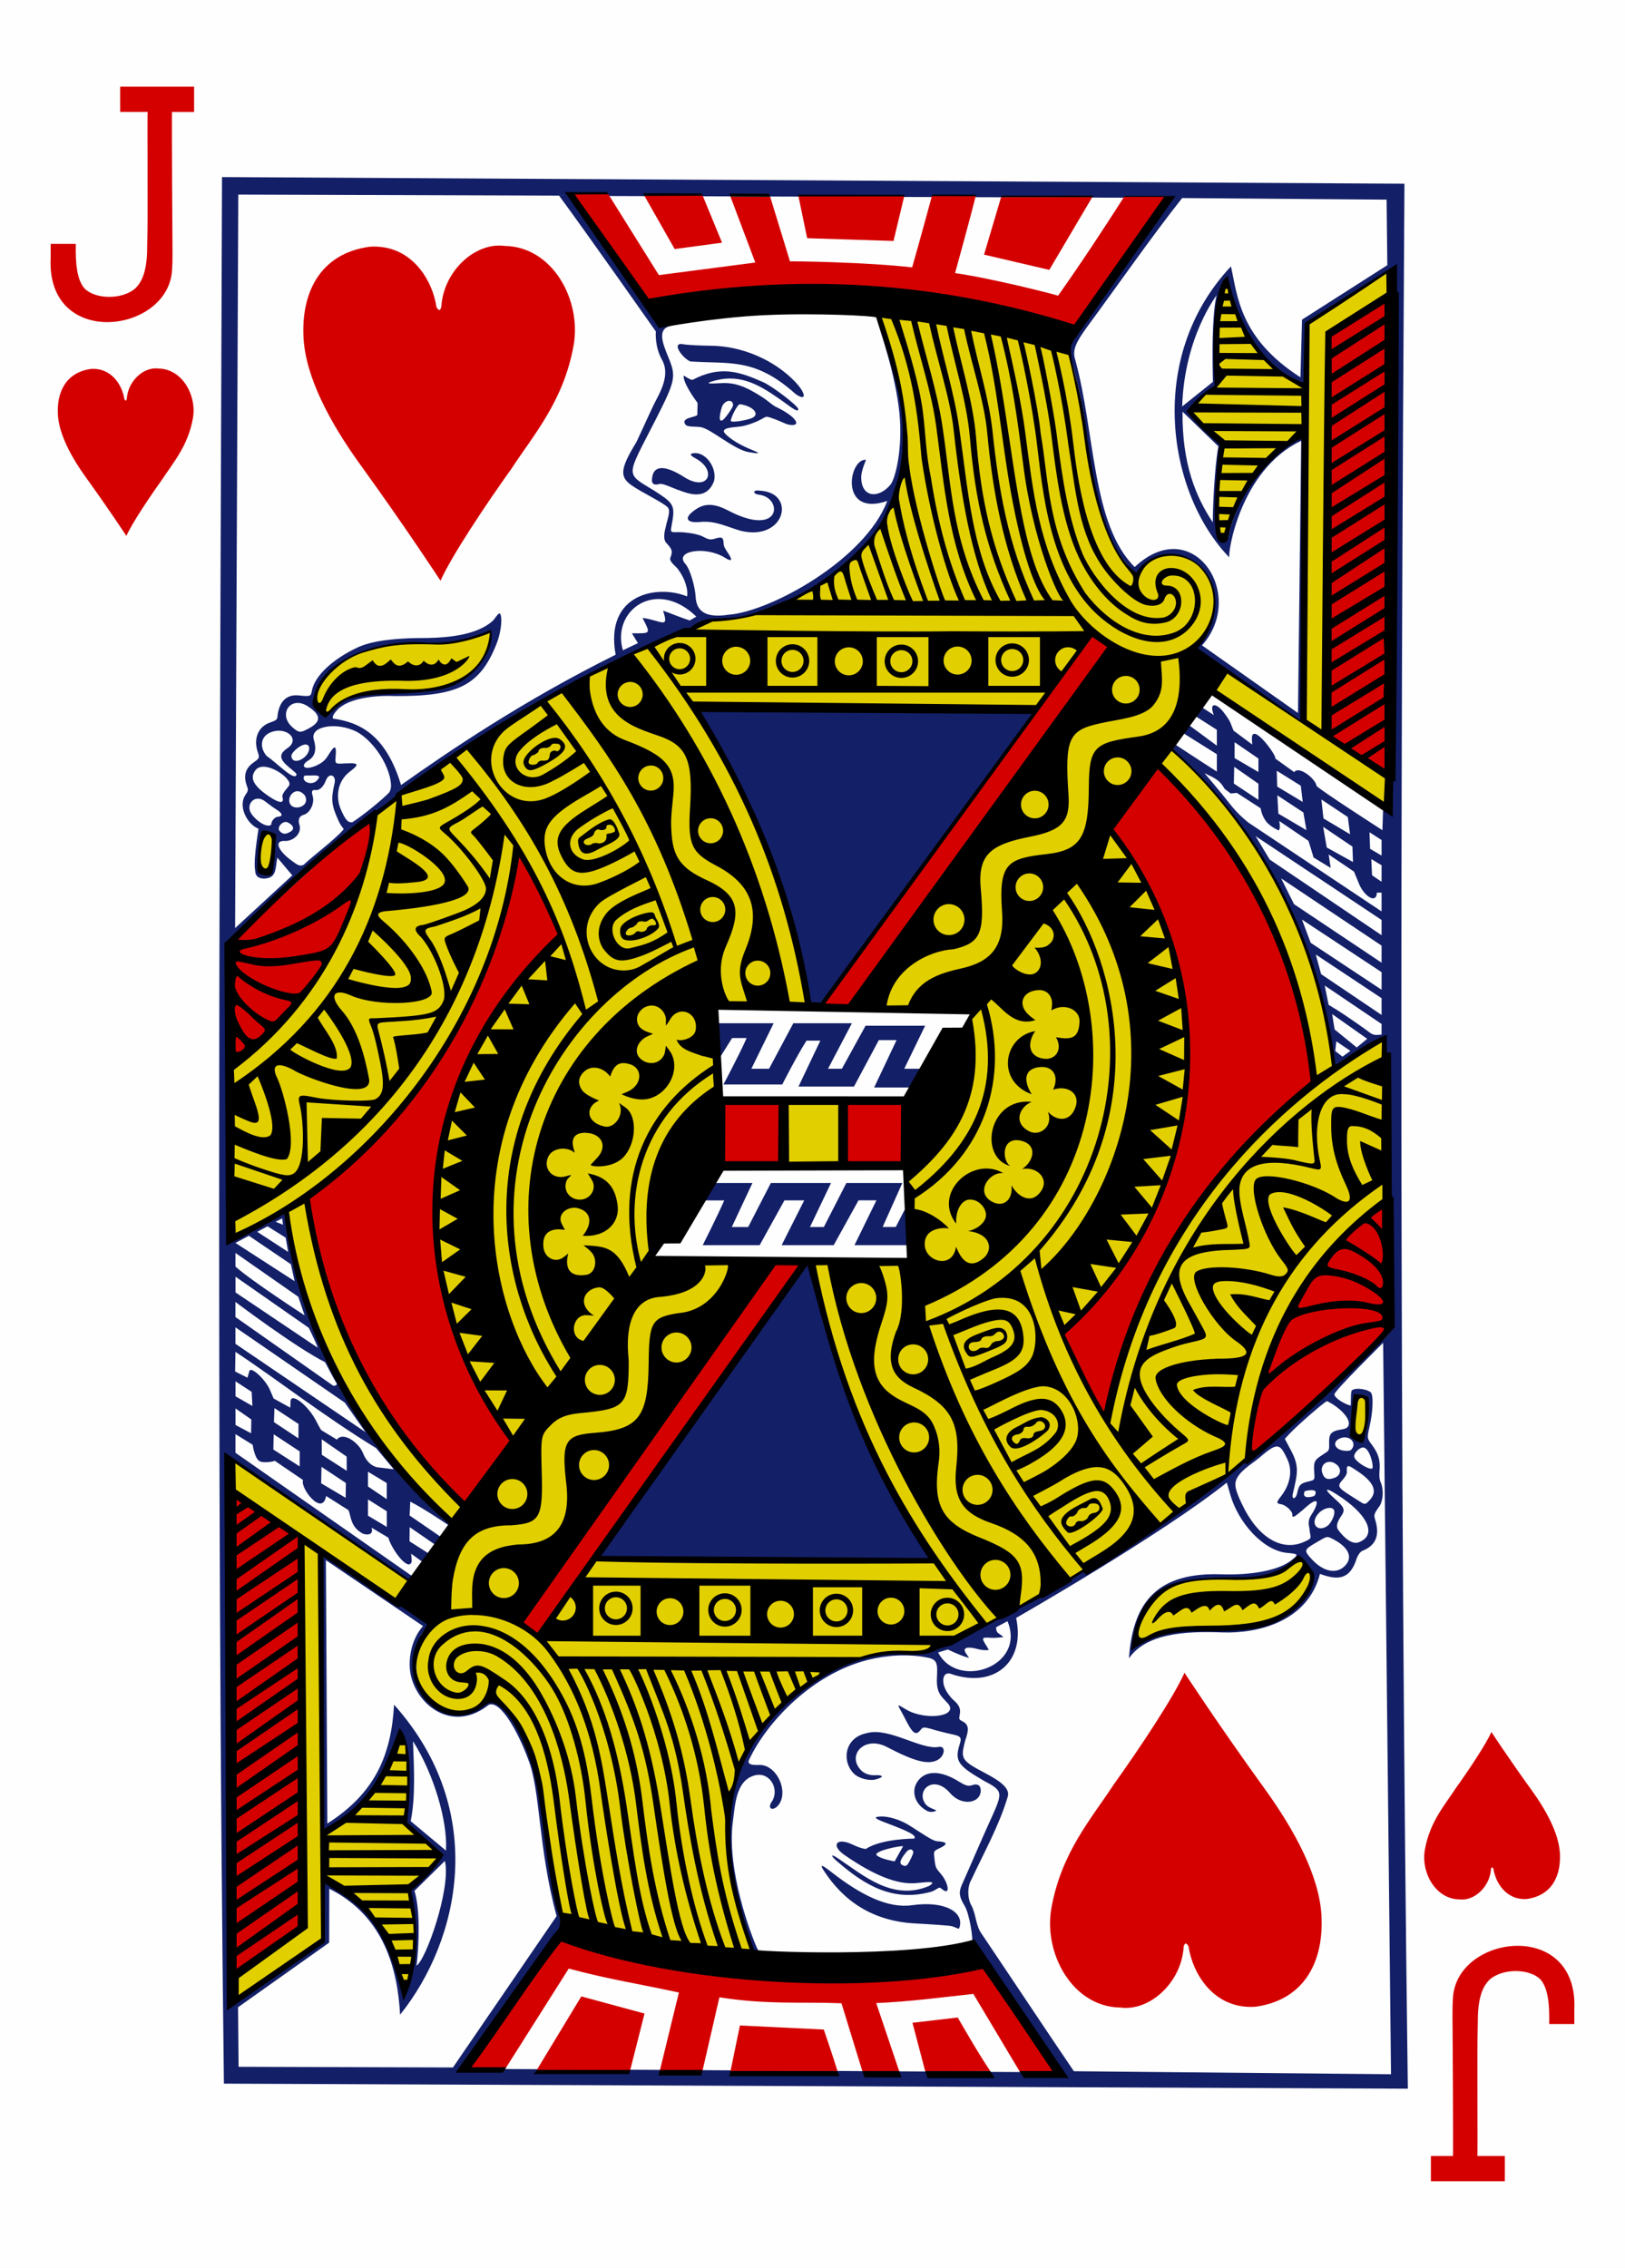 <svg version="1.2" baseProfile="tiny" xmlns="http://www.w3.org/2000/svg" xmlns:xlink="http://www.w3.org/1999/xlink" viewBox="0 0 225 314" width="225" height="314" fill="#d40000"><defs><path id="suit" d="M16.49.2c7.12-.476 10.832 5.638 11.557 10.455.432.766.668.55.834-.042.35-6.186 5.86-11.24 10.96-10.55 8.3.108 13.35 9.393 11.93 17.25-1.73 9.6-6.875 15.38-10.77 21.333C36.586 44.81 30.656 53.716 28.74 58c0 0-6.027-9.222-13.87-20.067-5.243-7.252-9.44-15.11-9.83-21.875-.447-7.73 2.71-14.66 11.45-15.86z"/><path id="numeral" d="M19.876 0H9.636v3.498h3.808s-.045-.664-.012 7.14c.02 5.474.016 8.968-.05 11.267.02 3.062-.485 4.936-1.69 6.06-1.908 1.605-5.64 1.444-7.02-.066-1.022-1.19-1.238-3.46-1.177-6.13H.015s.003 1.29 0 1.97C-.588 36.34 16.28 34.2 16.82 25.42c.112-1.877.056-1.194.01-11.598-.05-11.146-.01-10.32-.01-10.32h3.056V0z"/></defs><rect width="100%" height="100%" fill="#fefefe"/><g><use xlink:href="#numeral" transform="translate(7 12)"/><use xlink:href="#suit" transform="matrix(.4 0 0 .4 6 51)"/><use xlink:href="#numeral" transform="matrix(-1 0 0 -1 218 302)"/><use xlink:href="#suit" transform="matrix(-.4 0 0 -.4 218 263)"/><use xlink:href="#suit" transform="matrix(.8 0 0 .8 38 34)"/><use xlink:href="#suit" transform="matrix(-.8 0 0 -.8 187 278)"/><path fill="#E2CF00" d="M192.518 37.445l-11.525 7.513-.16 8.762c-6.835-3.28-9.806-8.65-10.882-14.943-1.93 2.438-1.55 14.75-1.55 14.75-1.75.91-2.39 2.1-3.52 3.17 1.11 1.82 4.23 4.92 4.23 4.92-.02-.055-1.43 12.817.275 13.33 1.56-5.486 3.63-10.273 11.267-15.292 0 0 .116 20.437-.373 40.182-3.23-2.224-10.06-6.218-14.474-10.304 5.72-7.38-.11-16.998-8.65-10.61-5.534-2.994-6.384-17.142-7.753-24.553-.262-1.486-1.55-5.845-1.55-5.845s-18.24-5.045-26.07-4.635c6.576 17.14 5.3 38.027-23.81 41.94-13.946 6.378-30.06 13.487-45.72 26.77-2.884 19.774-13.083 29.512-20.285 34.897.052 8.014-.054 15.946.276 24.035 0 .05 6.58-4.32 7.61-3.515 5.5 35.74 25.64 42.827 23.627 43.817-.323.16-6.6 6.61-6.6 6.61L32.29 202.25c-.842 24.712-.354 49.912 0 74.666 4.34-2.453 12.316-8.32 12.316-8.32l.12-8.408c-.036-.8 11.178 7.004 11.204 16.3.873.593 2.786-13.376 1.044-14.89l4.597-4.74-4.95-4.767s1.26-7.91-1.31-12.46c-1.66 10.43-10.32 13.687-10.32 13.687s-.17-38.13-.39-38.164l15.45 9.78c-1.15.236-4.09 5.704-1.02 10.133 1.87 2.698 8.59 2.52 9.106-.587 9.5 8.855 5.843 19.44 9.998 32l26.96 4.943c-11.11-20.614.946-44.1 22.765-42.42 4.09-1.705 7.79-4.16 7.79-4.16s-2.715-4.438-6.14-8.55l-46.698-.77 21.77-40.817-14.317-.46s11.635-24.68 9.12-26.666c-.883-.698-.514-8.655-.514-8.655l12.79.475c.505-5.696-6.187-27.4-15.627-41.594l52.487.47-29.548 41.21 15.87.456-9.47 19.453 1.516 15.17-14.08.46c2.428 21.032 18.053 43.193 23.546 50.037 9.08-2.152 26.036-15.127 36.557-23.194 1.36-14.114 6.22-26.13 18.93-35.094l.038-23.237s-7.252 4.68-7.25 4.357c.03-5.03-2.593-15.5-7.43-24.83-5.188-10.015-13.707-19.085-15.666-19.65 4.507-6.82 6.43-7.43 6.365-7.538l24.542 15.74.09-74.165zM68.812 86.99s-4.773 1.817-8.92 1.76c-7.435.384-13.104.983-16.118 7.08-.612 1.855.73 2.54 1.716 3.025 5.603-6.956 20.494 2.233 23.322-11.865zm-32.995 31.924c0 .982 1.1 2.59 1.648.922.478-1.19.574-3.118.04-4.306-1.493-.84-1.67 2.422-1.688 3.384zm80.493 33.66l-7.258.034-.044 8.52 7.395.35-.093-8.904zm71.3 42.413c-.158.846-.94 4.652.83 3.99 2.09-1.61.31-9.01-.83-3.99zm-6.832 21.386c-.857-1.25-3.51 1.855-5.685 1.973-9.67.517-16.796-.776-18 9.34 5.577-3.56 13.39-1.937 18.425-3.088 3.64-1.208 7.813-4.503 5.26-8.225z"/><path fill="#131F67" d="M31.003 288.484c-1.085-88.702-.566-176.257-.262-263.966l163.72.917c-.58 87.537-.69 175.34.47 263.75l-163.92-.7zm7-170.65c.14-2.54-.903-3.59-1.81-1.844-.213.412-.916 4.823.753 4.97 1.097.097.997-2.037 1.057-3.127zm-2.65 2.978c-.01-.6-.378-.86.44-6.074-1.56-.602-2.91-3.134-1.775-4.734.443-.624.313-.762.133-1.286-.44-1.296-.21-2.353 1-3.18.77-.527.805-.667.558-1.362-.634-1.79-.04-3.54 1.674-4.136 1.188-.412.958-.47 1.083-1.224.28-1.685 1.21-2.704 2.9-2.533 1.57.158 1.676.16 1.81-.608.374-2.125 2.95-4.445 6.31-6.022 1.67-.782 4.44-1.337 9.74-1.323 3.04-.053 6.826-.458 8.95-2.325.35-.327.84-1.188 1.01-1.07.395.273.3 2.39-.478 4.316-2.26 5.63-5.322 7.17-13.974 7.12-2.58-.12-6.38.23-7.99 1.87-.48.51-.8.99-.62 1.25 3.586.51 7.266 2.13 9.407 9.2 6.5-4.606 16.86-11.663 29.71-18.042-1.544-8.452 5.785-9.756 9.895-8.074 0 0 .106-.55-.053-1.19-.155-.624-.383-1.44-1.14-2.487-.19-.382-1.347-1.11-1.12-1.684.375-.94.21-1.2-.58-2.066-.51-.563-.17-1.768-.046-2.253.16-.906.758-2.197.23-2.685-.813-.754-3.586-2.03-5.014-3.043-1.58-1.146-1.61-2.18.702-5.954 1.054-2.197 2.05-4.555 2.89-6.13 1.27-2.387 1.4-3.96.63-5.326-1.004-1.785-.84-3.903-.814-3.85 0 0-9.495-13.51-13.407-18.82l-44.42-.143-.44 101.554 7.92-7.303-2.074-2.455c-.297 1.426-.03 2.82-1.79 2.902-.6.02-1.154-.23-1.248-.82zM61.75 256.218c.252-4.016-1.67-10.59-4.565-15.144.125 3.458.374 7.687-.32 11.067l4.884 4.08zm70.094 10.48c-.35-.113-3.266-.29-5.097-.39-6.07-.32-10.013-3.232-12.645-7.26-.646-.99-.38-.946 1.056.175 4.03 3.148 7.804 5.03 11.116 4.56 4.696-.67 7.23 1.052 6.58 3.058-.114.36-.153.14-1.01-.14zm-15.904-8.96c-.94-.813-1.01-1.18.105-.437 3.41 2.27 7.524 5.98 12.61 3.81 1.055-.673.085-.584-1.68-.4-2.7.29-5.988-1.08-10.033-3.872-1.975-1.363-1.104-2.514 1.12-1.446.686.33 1.382.573 1.825.6 2.188-1.452 6.79-1.436 6.683-1.43.524-.45-1.194-1.165-3.753-2.132-1.66-.627-2.063-.885-.826-.933 1.08-.045 2.78.494 4.01 1.29 2.05 1.312 3.08 2.04 3.69 2.127 1.008.08 2.03.225.31 1.02-.782.36-.713.457-.623 1.336.14 1.373.223 1.357.856 2.134 1.068 1.176 1.534 3.37.01 1.996-.33-.15-.362.14-1.26.502-5.272 1.485-9.197-.835-13.033-4.16zm9.73.392c.292-.387.734-1.375.794-1.65-.102-.642-.67-.44-.96-.08-.49.604-1.18 1.492-.613 1.795.27.143.53.263.78-.065zm-1.8-.415l1.17-2.09c-.29-.134-4.258.686-3.636 1.255.55.505 2.465.835 2.465.835zm4.467-7.007c-1.808-.967-2.335-3.05-.984-4.435 1.136-1.163 3.06-1.064 5.362.353.81.5 1.308.752 1.862.548.93-.342 1.284.18 1.208.907-.17 1.61-2.664 2-4.238.17-2.08-2.42-4.343-.73-3.68 1.02.338.89.993 1.03 1.746 1.36 0 .18-.75.368-1.276.08zm-8.24-10.77c2.994-.806 7.446 2.36 9.86 1.93 1.048-.224.9 1.283-.187 1.83-1.27.64-3.076.208-6.907-1.79-3.154-1.703-5.708 1.122-3.6 3.23.453.427 1.112.683 1.92.645 1.067-.05 1.382.24.006.595-.79.203-2.27-.117-2.98-.837-1.7-1.72-1.28-5.02 1.88-5.6zm-63.374-9.25c-.09-3.56 1.812-5.536 1.86-5.55l-13.46-9.13.2 36.467c6.67-4.233 8.858-9.57 9.24-16.457 13.167 14.746 9.058 32.697.835 42.92-.338-6.257-2.206-13.65-9.808-17.438l-.014 7.463-12.616 8.945.076 8.245 29.68.093 14.355-20.96c-2.59-9.506-2.2-17.417-3.96-21.767-1.31-3.58-3.82-8.2-5.44-7.48-5.46 4.33-10.84-.72-10.94-5.35zm11.325 4.21c4.662 3.356 5.906 8.842 6.862 13.718.032.042 2.447 16.53 2.523 16.75.312.905.21 1.808-.59 2.494-4.306 5.904-12.722 18.568-12.722 18.568l82.49.485c-4.4-6.402-7.84-12.73-12.02-17.995.18-.28-.32-3.876-1.02-5.038-.72-1.197-.88-1.825-.39-2.92 1.206-2.698 2.444-5.622 3.56-8.098 2.134-4.743 2.38-4.783-.536-6.323-3.454-2.02-4.07-2.67-3.346-4.97.265-.837.298-1.17-.77-1.39-.496-.102-1.7-.39-2.51-.613-2.332-.735-1.657-.28-2.51.324-.65.32-1.21-.91-1.97-2.363-.875-1.67-1.097-1.71.35-.85 2.684 1.597 7.444.977 5.768-.87-.816-.9-1.574-1.362-1.49-3.4.087-2.024.118-2.617-1.256-2.9-2.75-.56-5.738-.326-8.297.31-7.786 1.946-14.032 8.7-16.4 13.72-.533.875.69.83 1.22.834 2.552-.227 4.362 3.84 2.692 5.66-.773.815-1.543.316-.72-.74.94-1.75-.46-4.06-2.516-3.472-2.586.74-2.66 4.09-2.98 6.417-.88 6.712 2.53 15.684 3.364 17.515 0 0 .18.275.12.275s-.474.378-.647.18c-.6-.68-2.11-6.17-2.93-10.092-1.588-10.846 1.22-20.82 10.245-26.49 7.995-5.765 12.022-4.523 16.562-4.79 1.55-.56 3.7-1.403 5.33-2.202 7.995-4.365 14.475-8.09 21.27-11.79 6.594-3.59 11.017-8.716 17.046-11.92.275-.145.56-.483.84-.622 7.5-6.515 14.91-12.913 19.383-17.372.542-.544.99-1.28.99-1.28l-.758-37.6s-.754-.63-.75-1.227c.007-1.304-.478-1.054-3.16.833-3.37 2.37-3.6 2.252-3.6 2.252-1.784-17.25-11.113-34.214-22.42-44.134l.464-.633s3.782 2.498 5.67 3.687v-2.404l-4.554-2.855s-.405-.33.038-.93c.243-.33.866-.086.866-.086l3.65 2.69v-2.198l-2.95-1.88.946-1.19 1.58 1.027c-.67-1.74.28-1.68 1.25-.527.408.527.93 1.204 1.15 1.844.086.244.338.844.338.844l2.587 1.925s-.1-.938-.006-1.226c.436-1.365 3.56 3.035 3.166 3.14l2.65 1.91c.626-.958 2.986.95 3.083 1.886.208.41 9.13 6.147 9.13 6.147l.1-3.17.96-1.252.434-73.24-11.846 7.576-.13 8.866c-5.594-1.81-10.44-9.916-11.15-14.973-.36-.2-1.983 9.972-1.126 14.424-1.48 1.104-3.97 3.678-3.95 3.69l4.488 4.91s-.895 7.52-.686 11.257c.184 1.77.22 1.95.75 1.956.43.002.814-.463.817-.868 1.057-4.475 4.52-11.454 10.51-13.83.396-.014-.03 39.9-.03 39.9l-14.88-10.15c-.74-.638.97-.597 2.016-3.975 2.693-8.713-6.65-11.792-10.263-6.747-.594-.007-3.074-3.07-3.445-4.35-2.75-5.54-3.28-11.82-3.81-16.86-.326-2.29-1.166-6.046-1.86-8.307-.375-1.21-.41-2.08.39-3.204 3.684-4.974 7.25-10.2 10.353-15.3 2.832-3.72 2.28-3.907 2.28-3.907l-82.707-.27L91.84 44.54l1.34.52c-2.29.296-1.51 2.296-.622 4.447 1.092 2.646.97 3.19-1.8 8.64-4.062 7.984-4.28 7.283-.228 9.755 2.5 1.6 2.953 1.95 2.59 4.128-.37 2.176-.47 1.503 1.59 1.68 1.1.096 1.98.295 2.48.52.564.257.984.613 1.71.375 1.225-.4 1.255-.106 1.304.79.02.383.6 1.17.777 1.464.476.772.25.9-.61.356-2.66-1.673-7.103-.957-5.47.863.676.75 1.35 3.245 1.41 4.485.106 2.216 1.546 3.003 4.57 2.546 5.81-.432 18.918-7.646 21.97-15.75-6.71 2.286-5.33-5.95-2.94-5.69 0 0-.642 1.46-.662 2.293-.074 2.944 2.394 3.173 4.094 1.086.74-1.098 1.64-5.17 1.2-9.765-.536-5.566-2.79-11.793-3.2-13.338 9.6 22.912.784 32.987-12.7 39.562-5.17 2.156-5.878 2.144-8.92 2.285-2.086.17-3.965 1.205-5.96 1.86-11.545 5.51-25.728 12.38-38.41 22.625-9.108 6.745-16.34 12.808-23.527 20.597l-.03 40.43c2.166-.335 5.675-2.44 7.75-3.652 2.38 15.1 10.15 32.587 23.01 43.044-.01-.006-.303.57-.31.564-1.832-1.218-3.663-2.428-5.44-3.36l-.09 1.924 4.327 2.972c.113.462-.74 1.107-.74 1.107l-3.575-2.467-.026 1.96 2.766 1.762c.746.75-.906 1.14-.906 1.14l-1.64-1.19s.12.953.07 1.12c-.43 1.447-2.795-1.747-3.223-3.34l-2.328-1.38c.33.943-.507 1.075-1.166.84-1.75-.888-1.653-2.378-2.02-3.262l-3.1-1.965c-.53 2.95-3.68-1.207-3.182-2.2L38 202.22c.22.082-1.514.44-2.1.057-.676-.44-.913-2.243-.913-2.243l-2.384-1.474v2.58l24.504 17.11-.353.665-25.564-17.49 1.035 75.9 12.462-8.62c-.24-2.842.284-5.38.05-8.615 6.402 3.985 8.56 6.696 11.38 15.065 1.826-4.764 1.506-9.336.685-13.564 1.638-1.34 3.23-2.64 4.054-4.66-1.54-2.12-3.048-2.71-4.67-4.68-.127-2.393 1.276-9.54-.607-11.89 0 0-3.448 10.374-10.86 13.49-.23-10.952.03-38.49.03-38.49s7.62 5.26 11.51 7.396c1.82.975 3.1 1.586 3.12 2.28.01.353-.72.803-1.045 1.3-.2.31-1.044 3.27-.716 5.59.147 1.707.952 2.787 1.723 3.605 2.442 2.594 6.92 1.37 8.693-.63zM82.8 215.51l29.315-41.007c3.487 15.09 9.376 28.91 17.057 41.438l-46.372-.43zm14.496-43.103s2.046-4.056 2.984-6.207h-3.59l2.147-2.41h5.346l-2.86 6.096h2.27l3.138-6.096h8.33l-2.91 6.095h1.92l3.12-6.096h7.746l-2.724 6.09h1.814l1.59-3.08.39 5.596h-7.695l3.04-6.206h-2.48l-3.436 6.207h-7.207l3.125-6.204h-2.74l-3.432 6.206H97.3zm23.738-21.837l3.108-6.565h-2.46l-3.437 6.43h-7.683l3.023-6.356h-1.914c-1.29 2-3.36 6.07-3.36 6.07h-8.144s2.304-4.317 3.213-6.43h-2.01l-1.637 2.61c-.576-.975-.196-3.562-.293-4.66h7.68l-3.085 6.3h2.45l3.36-6.3h8.11l-3.305 6.3h1.92l3.274-5.953h8.25l-2.89 5.955h2.546l-1.123 2.59h-5.584zm-7.59-11.44l-1.554.29c-1.99-17.014-11.406-34.36-15.392-41.52l46.85.657-29.903 40.572zm55.01-98.24s-4.47 5.744-4.768 15.383l4.255-3.398c-.26-9.78.52-11.985.52-11.985zM163.734 57c-.07 7.17 1.81 11.742 4.187 15.32.04-4.618.51-9.295.78-10.52l-4.96-4.8zM47.75 194.204L32.6 183.77v2.286l18.006 12.23-2.856-4.082zm-2.73-5.6c-4.057-2.036-12.42-8.344-12.42-8.344v2.088l13.313 9.352c.262.258.613.192.736-.096-.53-.884-1.16-2.087-1.63-2.998zm-3.717-9.06l-8.7-6.07v1.89c2.23 1.998 9.573 6.754 9.573 6.754l-.872-2.574zm-8.7-7.452l8.186 5.29-.51-2.342-5.82-3.947-1.866 1zm147.12-73.355l.44-37.708c-8.53 4.03-10.223 15.79-9.938 16.16-8.492-8.75-11.692-27.62.218-40.31.896 4.07 1.196 9.97 9.62 15.364l.218-7.987 11.81-7.54-.1-9.075-28.31-.22c-4.39 5.56-8.78 11.894-13.125 17.8-1.63 2.21-2.04 3.252-1.727 4.41 2.855 10.265 2.283 22.904 8.28 28.88 8.043-7.562 15.578 3.823 9.325 10.845l13.297 9.37zM57.385 261.794c1.088 3.434.34 10.36.27 10.36 1.3-.706 4.83-10.736 3.947-14.506m40.98-184.154c-2.004-.568-3.512-1.43-5.626-1.228-1.665.173-2.23-.378-1.216-1.284 1.328-1.125 2.615-1.59 5.075-.302 7.403 3.873 7.63-1.782 4.298-2.183-.945-.113-.9-.718.042-.564 5.173.207 3.597 7.058-2.573 5.56zm-8.657-5.647c-.98-.357-2.16-.955-2.597-.84-1.1.297-1.137-.308-1.006-1.023.315-1.727 2.082-1.414 4.416.072 3.345 2.13 4.626-.932 1.583-2.583-1.02-.556-.71-.71-.11-.734 1.59-.07 3.08 2.09 2.66 3.85-1.06 2.83-3.65 1.72-4.94 1.25zm9.8-5.228c-2.165-.38-5.3-3.29-6.753-3.49-.817-.097-1.778.003-2.04-.32-.8-1.01 1.465-1.01 1.62-1.37.005-.85.058-1.38.023-1.67-.4-.54-1.974-2.706-1.92-3.755.038-.064.826.58 1.23.583 3.865-2.037 6.506-1.133 9.766.306 1.35.595 4.83 3.29 4.87 3.72.08.722-1.47-.635-2.68-1.447-2.98-2.074-5.664-3.548-9.41-2.318-.58.2-.48.307 1.438.19 1.875-.114 3.41.46 5.804 2.02.595.39 1.31 1.05 1.74 1.25 3.014 1.438 3.67 2.848 1.75 2.466-.41-.084-1.204-.51-1.985-.787-1.38-.488-.89-.34-2.217.276-.465.22-1.584.675-2.503.784-.704.116-2.988.1-1.978 1.062 1.07 1.073 2.85 1.865 4.072 2.355.88.395.202.31-.825.13zm.256-4.68c1.41-.52.31-1.71-1.49-1.97-.41-.06-1.29 1.88-1.31 2.29-.01.304 2.03-.04 2.8-.325zm-3.89.21c.328-.21 1.41-1.77 1.41-2.02.01-1.01-1.28-.73-1.58.32-.36 1.27-.39 2.06.17 1.7zm-4.51-8.1c-1.16-.518-2.73-2.76-.93-2.38.39.09 2.41.192 3.72.2 4.445.02 8.876 2.03 11.693 4.96 1.568 1.63 1.67 2.837.08 1.714-5.637-5.06-9.096-4.12-14.56-4.5zm43.91 174.412l-1.57.837c.004.872.318.736 1.016 1.354 0 0-.965.153-1.67.11-1.15-.08-1.414-.06-.905.75.234.37.557.924.557.924s-.62.134-1.56-.124c-1.42-.39-2.15-.194-1.61.597.148.22.433.63.433.63-1.038-.236-2.94-1.163-2.94-1.163l-1.348.41c2.68 5.236 12.218 1.933 9.604-4.327zm46.52-7.475c1.475-1.236.76-2.754-1.395-3.865-.9-.463-.81-.47-2.264.384-1.79 1.052-1.92 1.106-.642 2.46 1.54 1.632 3.215 1.932 4.3 1.02zm-5.472-3.496c1.356-.6.853-.5.76-1.916-.395-1.634.53-1.748.987-3.27.186-.835-.52-.527-1.89.747-1.13.95-1.464 1.18-1.46.72.127-.386-.775-1.376-1.586-1.51-.685-.114-.62-.27.05-1.137 1.16-1.5 1.637-3.396.86-5.064-.986-2.11-1.31-2.42-3.486-.578-1.115 1.024-2.69 1.81-3.45 3.08-.543.934-.23 1.837.633 3.67 2.15 4.58 5.47 6.635 8.58 5.256zm7.62.04c2.392-.937 1.427-3.517-2.31-6.12-2.252-1.565-2.89-1.55-.98.15 1.225 1.086 1.416 1.47.892 2.252-.44.65-.897 1.418-.463 2.015.684.94 1.852 2.1 2.86 1.705zm-134.6-4.29l-2.607-1.64v2.25l2.606 1.555v-2.16zm130.232 2.033c.517-.367.96-1.39.963-1.84.117-1.047-1.587-.796-2.4.36-.916 1.303.167 2.37 1.436 1.476zm5.834-3.547c1.185-1.244.61-2.568-1.83-4.147-.94-.618-1.42-1.02-1.306.2.035.373-.374.866-.637 1.16-.846.946-.47 1.115 1.938 2.64 1.227.778 1.163.846 1.832.144zm-136.07-2.39l-2.605-1.574v2.042l2.603 1.76v-2.23zm-5.697 2.037l.034-2.046-3.376-2.243-.05 2.282 3.39 2.01zm132.764-.825c-.435 1.17 1.314.64 1.416.52.305-.593.037-.648-.112-.71-.306-.13-1.497.075-1.3.19zm.764-1.483c.6-.19.67-.114.585-1.2-.126-1.63.12-1.76 1.204-2.48.868-.57.874-.485.86-1.49-.02-1.205.065-1.725 1.656-1.972.65-.1 1.02-.26 1.075-.773.09-.863-1.296-2.32-3.02-3.162-.256 0-4.112 3.355-5.19 4.515l-.657.708.785 1.476c1.228 2.3 1.026 3.146.305 6.194-.148.816.48.697.646-.284.22-.92.347-1.254 1.75-1.528zm5.875-8.13c-.297 1.856.662 2.99 1.57 2.07.49-.5.905-4.585.562-5.234-1.86-1.99-2.06 2.723-2.132 3.17zm-29.96 30.67c6.915-4.05 15.803-.74 20.81-4.06 2.333-2.574 4.68-4.215 3.36-5.99-1.034-1.382-1.704-1.594-1.704-1.594.073.1-3.65 3.234-9.05 2.51-9-.31-13.256 2.52-13.42 9.137zm11.817-9.64c4.404.15 7.984-.613 9.622-1.89 1.016-.794 1.17-.934-.425-1.062-3.42-.275-6.882-4.24-7.97-8.088-.22-.79-.48-1.65-.48-1.65-9.11 7.27-29.17 18.73-29.17 18.73 1.33 6.19-3.153 9.882-9.23 7.683-1.056-.095-.92 1.266-.72 1.824.33.916 1.066 1.684 1.21 1.807.904.775 1.073 1.287.937 2.03-.134.732-.12.71.394.982.913.49.865 1.186.367 2.622-.534 2.02-.57 2.53.88 3.49 1.87 1.2 5.54 2.515 4.998 4.32-1.227 4.094-3.242 7.618-5.015 11.448-.66 1.06-.516 2.812 0 3.63.646 1.25.57 2.748 1.4 3.897 4.61 6.84 8.577 12.854 12.775 19.03l43.91.416-1.09-101.27s-6.77 6.67-6.75 7.14c.026.56 1.59 1.437 2.263 1.55.028-.305-.004-1.505.083-1.926.063-.61 2.017-.45 2.664.08.452.37.312 2.795-.146 4.768-.374 1.618-.322 1.64.37 2.57.844 1.14 1.136 2.1 1.024 3.388-.06.703-.054 1.26.146 1.725.47 1.098.33 2.64-.184 3.357-.75 1.04-.76 1.198-.6 1.755.616 1.927.387 3.57-1.763 4.403-.276.105-.577.582-.754.992-.935 3.084-2.693 3.08-5.1 2.192-1.7 6.633-8.626 8.3-13.614 8.103-5.197-.2-10.48.19-12.834 3.588.553-8.05 4.156-11.93 12.817-11.63zM184.8 204.6c.88-.33.99-1.252.25-1.843-1.14-.907-2.45.016-1.915 1.328.3.737.804.835 1.662.515zM48 201.67l-3.46-2.397.02 2.147 3.45 2.214-.01-1.964zm6.53 1.764l-2.448-2.938c-7.22-4.415-13.48-9.354-19.482-13.33l-.046 2.723 1.717.86s.15-.6.27-.947c.22-.648 2.21 1.18 2.84 2.64l.5 1.18 2.31 1.276s.038-.656.04-.84c.01-1.39 2.483.525 3.61 2.803.273.552.63 1.14.63 1.14l2.18 1.32c.86-1.174 3.047.433 3.607 1.86.71 1.807 1.96 1.963 2.01 1.97l2.27.275zm-13.032-.396l.005-2.086-3.608-2.373-.047 2.11 3.65 2.34zm148.553.17c.1-.547-.44-2.677-1.25-2.796-.502-.074-1.3.692-1.3 1.228 0 .695 2.458 2.162 2.56 1.57zm-2.93-2.53c.79-.86-.202-1.982-1.41-1.593-1.43.463-.94 1.76.67 1.787.36.006.574-.005.746-.193zm-145.8-1.534l.016-1.988L38 194.953l-.07 1.943 3.39 2.248zm-6.554-.702l.033-1.914-2.19-1.526v2.293l2.156 1.147zm.08-5.735l-2.237-1.46v2.076l2.336 1.336-.1-1.96zm9.085-6.31c-.23-.614-1.176-2.555-1.176-2.555l-10.146-7.08v2.18l11.35 7.632-.026-.178zm-4.747-16.83l-.12-.886-.902.48 1.024.41zm-2.15.222l-1.418.76 4.284 2.786-.345-1.98-2.523-1.575zm148.84-23.49l1.105-.8-1.952-1.325-.145 1.343.994.78zm1.98-1.275l1.45-1.198-4.856-3.426.344 2.13 3.06 2.495zm3.44-1.79v-1.464l-7.876-5.32.544 2.676c1.39.8 3.087 1.97 4.86 3.22 1.126.79 1.13 1.094 2.474.883zm0-2.71v-2.322l-9.11-6.05.74 2.724 8.37 5.646zm0-3.488l.005-2.435-11.03-7.288 1.207 3.22 9.82 6.502zm0-6.113l-13.904-9.306 1.78 3.566 12.124 8.104v-2.363zm0-3.555l-17.45-11.61 1.96 3.25 15.49 10.475v-2.12zm0-3.775l-.65-.008c-.054 1.664-1.855.457-2.534-1.372-.513-1.225-.627-1.533-.627-1.533l-3.515-2.375c.073.483.277 1.86.277 1.86l-2.368-1.444s-.684-2.288-.706-2.304l-4.044-2.75c.087.47.155 1.24-.108 1.293 0 0-1.23-.523-1.792-1.342-.585-.85-.674-1.71-.674-1.71l-3.3-2.135-.826.09s-.445-.303-.863-.642c-.78-1.4-1.697-1.61-2.793-2.18 0 0 2.322 2.71 3.563 4.312 1.14 1.48 2.52 2.535 2.52 2.535l18.438 12.3v-2.6zm0-3.8l-1.424-.855.103 2.247 1.32.897V119.8zm-143.73-4.94c.087-.14-.277-.304-.678-1.185-.992-2.182-1.09-2.942-.56-5.234.253-1.093-.74-1.56-1.197-.395-.355.908-.907 1.42-1.436 1.35-.5-.06-.61.15-.39.838.26.954-.31 2.195-1.11 2.534-.81.207-.96.72-.73 1.46.376 1.228-.95 2.27-1.993 2.21-1.61-.093-.98 1.374.962 2.77.72.518 1.04.797 1.604.536 1.47-1.39 4.2-3.378 5.52-4.88zm139.774 4.5l-.08-2.14-4.053-2.738.5 2.865 3.64 2.013zm3.955-.9V116.3l-1.67-1.073.08 2.293 1.585.936zm-152.52-3.34c.39.393.775.43 1.39.06.714-.37.44-.935-.302-1.3-.696-.365-1.668.75-1.086 1.24zm-1.21-.945c-.053-.452.498-1.06.88-1.083.83-.05.684-.494-.27-1.07-.446-.27-1.237-.9-1.526-1.11-1.424-1.034-2.8.56-1.742 1.91.886 1.13 2.19 1.8 2.66 1.354zm149.37 1.337l-.313-2.384-3.66-2.433.29 2.626 3.682 2.192zM53.9 109.7c.2-.33.26-.644.24-1.043-.077-1.5-.85-3.263-1.934-4.737-.807-1.097-1.785-2.034-2.776-2.585-2.8-1.437-6.533-.82-5.99 1.036.388 1.257.298 2.307-.777 2.937-.73.43-.824 1.006-.052 1.007.567 0 2.05-.513 2.67-1.49.88-1.377 1.38-2.18 1.18.07-.08.94.04.87 1.5.796 1.98-.106 1.61.27.454 1.16-1.68 1.294-2.015 3.49-1.165 5.355.525 1.156.89 1.77 1.574 1.616 1.48-.97 3.896-2.923 5.08-4.11zm126.565 2.784l-3.603-2.37.142 2.535 3.89 2.292-.43-2.46zm-138.233-2.32c-1.32-1.668-2.87.46-1.868 1.39.725.64 2.56-.015 1.867-1.392zm-3.122.23c-.164-.52.79-1.353.94-1.685.438-.968-3.472-3.65-4.69-2.06-.836 1.1-.255 2.19 2.004 3.692 1.364.908 2.017.907 1.746.05zm141.004-1.608l-3.33-2.074.058 2.19 3.536 2.13-.267-2.25zm-5.87 1.96v-2.238l-3.354-2.34-.053 2.316 3.41 2.26zm-130.4-2.645c.608-.6.403-.8-.774-.734-.74.038-.97-.086-1.02.255-.11.75 1.17 1.1 1.796.48zm-2.79-.844c.06-.155-.36-.46-1.048-1.037-1.31-1.1-1.46-1.783-.2-2.64 1.798-1.22-.086-2.956-2.17-2.25-1.686.57-1.69 2.266-.69 3.357 1.37.915 3.86 3.55 4.107 2.57zm133.19-2.236l-3.3-2.26v2.2l3.3 1.924v-1.865zm-132.57.143c1.47-.747 1.548-2.625.076-1.937-.604.284-1.4 1.053-1.402 1.4-.004.677.578.92 1.328.54zm1.078-4.31c1.904-1.02 1.613-1.973-.284-3.16-2.317-1.328-3.94 1.22-2.03 2.95 1 .906 1.23.794 2.312.21zm2.47-1.844c3.096-3.33 5.148-3.16 9.235-3.07C65 96.04 68.232 91 67.897 87.466c-5.122 2.545-9.695 1.18-14.57 1.916-8.414 1.88-9.4 5.836-9.99 8.1l1.888 1.53zm42.265-11.33c2.717.02 2.595.104 1.48-2.13 2.644.36 3.71 1.628 2.84-1.004 1.4.5 2.24.884 3.69 1.36l.92-.532c-5.597-5.444-11.8-.83-10.167 4.66l2.08-.99-.84-1.37z"/><path d="M101.15 286.737l1.3-6.305 11.615.564s1.35 3.957 1.895 5.74h-14.81zm-26.82-.154l6.16-10.176 8.75 2.374-2.013 7.96-12.898-.15zm17.02.154L94 275.873c-5.006-1.102-9.728-1.826-15.252-3.317l-8.968 14.17-5.396-.145c4.648-6.19 13.14-18.7 13.14-18.7 19.472 6.7 39.104 7.83 58.87 4.3 0 0 7.282 9.607 9.893 14.817l-5.136-.252-6.38-10.685c-4.44.48-8.81 1.074-13.45 1.27l3.18 9.42h-5.1l-2.89-9.395c-5.56-.215-10.233.22-16.9-.823l-2.35 10.21-5.902.01zm36.75.003l-1.758-6.68 6.268-.732s2.907 5.094 4.5 7.408l-9.01.004zm-56.247-62.065c7.796-11.85 35.326-50.05 35.326-50.05l4 .383S86.73 209.11 74.85 226.405l-3.008-1.73zM32.1 206.243l9.6 6.912.07 53.817-9.756 6.866.086-67.595zm39.853-88.045l5.812 11.373c-24.69 23.4-19.847 50.85-6.62 70.43 0 0-1.71 4.38-5.437 9.03-17.896-11.8-23.34-42.47-23.203-42.8 19.722-17.59 22.38-23.19 29.448-48.024zm100.896 83.837c1.27-17.32 9.74-28.64 19.23-35.557l.483 17.616c-6.213 5.965-12.785 12.123-19.723 17.94zm-25.79-17.445c21.622-20.194 22.36-48.872 6.606-69.923l6.447-9.002c9.14 9.78 18.1 20.027 21.913 43.844-13.693 10.79-25.794 28.63-29.013 46.63l-5.953-11.56zm-29.798-23.496l-.04-8.253 8.09-.04-.23 8.24-7.82.06zm-17.098-.064l-.117-8.225 7.996.06-.126 8.336-7.755-.17zm13.846-22.02s26.803-37.517 37.32-51.06l2.237 1.646-35.644 49.622-3.913-.21zm-62.6-26.237c-.026 14.802-9.515 26.53-19.206 34.183l.13-16.852 19.075-17.33zm140.82-71.427l.058 65.698-9.057-5.454.77-55.094 8.237-5.15zm-43.17 3.89c-20.446-5.315-39.074-6.906-58.656-2.71-2.554-3.043-11.13-15.72-11.13-15.72l4.95.072L91.23 38.09l13.35-1.74-3.438-9.122 5.503.024 2.74 8.946c-.026-.07 10.86.107 16.91.824.96-3.324 2.75-9.924 2.75-9.924l6.064-.004c-.78 3.172-2.87 10.718-2.87 10.718 4.96.69 14.17 3.03 14.26 3.134 3.23-4.566 6.23-9.133 9.15-13.7l5.906-.027c-1.74 2.942-12.17 18.16-12.5 18.02zm-3.773-7.874l-9.033-2.106 2.36-7.96 12.626-.008-5.95 10.073zm-51.87-2.88l-4.2-7.388h8.08l2.68 6.506-6.557.88zm18.344-1.505l-1.22-5.883h14.678l-1.5 6.267-11.952-.38z"/><path fill="#000" d="M78.21 26.6l13.05 18.837c.06-.06 7.313-1.444 14.444-1.794 7.088-.347 15.54.096 15.612.31 0 0 2.23 6.735 2.987 10.043.998 4.418.894 9.504-.16 12.878-1.544 4.944-2.36 6.428-5.81 9.823-2.557 2.48-6.172 5.178-9.9 6.62-5.166 2.156-5.692 2.145-8.736 2.287-2.014.094-2.22.172-3.32.743-.34.118-.56.473-.863.574-.255.09-.738-.01-.738-.01-16.79 7.36-29.933 15.57-39.86 22.89-.116.09-.19.47-.302.56-.812.67-1.562 1.17-2.354 1.78-.108.085-.353-.064-.46.02-11.682 9-18.3 16.296-20.732 18.402l.238 41.9s5.32-2.73 8.047-4.396c1.915 16.225 10.007 31.985 22.783 42.93l-5.542 7.643-25.544-17.59.36 77.31 13.58-9.43v-8.155c4.047 2.725 7.997 3.787 10.87 16.198 2.298-4.36 2.097-10.853 1.067-15.19.017 0 3.447-2.836 4.5-5.01l-5.048-4.475s1.303-10.84-1.077-13.023c-1.882 4.92-3.383 10.133-10.42 13.93l-.086-37.66c3.505 2.22 6.82 4.723 10.29 7l.475-.095 3.587 2.455s-.38.77-.728 1.295c-4.358 6.61 2.902 14.716 8.81 9.838 2.312-1.91 6.652 6.03 7.472 13.67.834 4.934 1.282 11.06 2.623 15.345.418 1.252.256 1.953-.63 2.712-4.524 6.368-13.622 19.2-13.622 19.2h6.556l.476-.75h-4.84c4.16-5.54 8.132-11.992 12.45-17.398 16.09 6.056 42.442 7.454 58.36 3.782 3.285 4.61 6.48 9.44 9.642 14.14h-4.577l.63.98h6.193l-13.05-19.2c-8.99 2.67-30.908 1.63-30.51 1.41 0 0-.06-.15-.818-2.33-3.764-12.144-4.11-22.93 5.328-31.64 5.015-4.46 10.615-7.4 16.87-6.843 2.795-.057 2.85-.208 4.014-.734.64-.29 1.972-.59 1.972-.59l6.335-3.515.835-.17 1.824-.96.377-.443 2.946-1.497.33.03 3.98-2.29.053-.323 1.565-.965.372.39c.433.038 15.603-9.92 21.93-15.466l.393.146c7.39-5.98 17.434-15.403 20.413-18.98l-.16-17.938-.25-.22-.1-19.86h-.578l-.024-2.45c-3.267 1.21-6.86 4.246-7.104 4.12-2.08-16.815-9.824-32.305-22.476-43.678l5.387-7.438 25.016 16.83.068-4.918h.31c.31-18.856.478-67.724.478-67.724l-.245-.024-.006-3.9-12.788 8.163-.18 8.247c-5.67-1.852-9.26-8.66-10.45-14.73-1.65.662-2.42 7.054-1.81 15.147-1.75 1.045-2.873 2.19-3.946 3.572 1.39 1.747 2.93 3.18 4.628 4.647-.354.766-1.103 11.566-.36 12.906.342.988 1.522.848 1.53-.192 1.724-8.423 9.713-13.95 10.16-13.44l-.194 38.84-14.19-9.95c2.98-3.364 3.607-9.04-.146-11.817-3.764-2.784-7.45-.422-8.32 1.35-4.607-3.005-6.16-14.133-6.83-18.49-.17-2.118-.71-4.996-1.34-7.593-.393-1.626-.86-3.182-.92-4.64-.027-.686.054-.982.68-1.842l13.8-19.58-7.047-.024-.068.122 5.54.014-12.446 17.676c-18.722-5.883-38.136-7.305-58.905-3.573l-10.26-14.43 4.663-.02-.185-.313h-5.85zm10.826.165l.198.354 8.063-.03-.12-.3-8.14-.03zm11.957.044l.154.42 5.503.02-.17-.42-5.487-.03zm28.093.15l-.056.19 6.063.01.054-.2-6.06-.01zm-18.58 0l.06.242h14.626l.054-.233-14.74-.014zm28.166.13l-.058.2 12.626-.01.106-.194h-12.674zm53.274 10.77l.04 2.652-8.48 5.392c-.214 11.365-.54 55.085-.54 55.085l-2.03-1.335.396-54.746s7.503-4.824 10.614-7.056zM169.69 40h.286l.087.617h-.494l.12-.616zm.6 1.607l.224.834h-1.24l.207-.8.81-.023zm21.408.43v1.736l-7.317 4.572v-1.72l7.32-4.587zm-22.585 1.446l1.915.024.32.96h-2.41l.175-.984zm-46.995.514l1.28.19c2.932 6.997 3.69 13.006 4.2 19.258 1.168 8.114 3.526 16.248 5.168 19.705l-1.877-.02c-.22-.028-4.18-11.775-5.01-18.71-.22-1.375-.137-2.65-.207-3.924-.417-5.362-1.15-9.392-3.564-16.5zm2.406.283l1.634.167c1.142 4.97 2.806 9.658 3.48 14.65 1.082 7.982 1.66 16.136 5.51 24.005l-1.527-.015c-2.33-5.32-3.78-10.87-4.71-16.868-.73-3.45-.73-6.03-1.12-9.14-.47-3.74-1.91-8.49-3.26-12.81zm2.482.23l1.635.243c1.08 4.934 2.92 10.363 3.41 14.823 1 9.082 2.42 17.544 5.29 23.55l-1.142-.034c-4.426-8.572-4.496-16.21-5.736-24.243-.73-4.74-2.277-9.47-3.447-14.34zm2.605.384l1.45.224c1.008 4.908 2.81 10.464 3.23 15.442.742 8.813 2.305 15.485 5.586 22.6l-1.354.025c-3.96-6.93-4.492-15.436-5.726-24.05-.68-4.76-2.218-9.547-3.177-14.24zm62.09.01v2.148l-7.31 4.698v-2.12l7.318-4.726zm-59.72.417l1.51.24c.97 4.736 2.78 9.79 3.205 14.4.73 7.877 2.178 15.833 5.426 23.162l-1.39.087c-3.437-7.4-4.932-14.14-5.582-22.645-.365-4.77-2.2-10.584-3.166-15.235zm39.85.03l.525 1.28-3.506.17.044-1.43 2.94-.015zm-37.37.45l1.796.35c1.9 7.55 2.398 14.7 3.69 21.88 1.62 8.917 3.324 13.4 4.717 15.06l-1.483.05c-3.62-7.722-4.905-15.4-5.747-23.352-.495-4.692-2.034-9.316-2.97-13.99zm2.737.51l1.367.276c1.63 6.17 2.366 11.944 3.084 17.53 1.302 10.61 4.837 18.68 5.59 19.054l-1.508-.07c-3.27-4.52-4.483-12.215-6.09-23.075-.708-4.774-1.41-9.265-2.445-13.717zm2.2.44l1.533.38s1.38 5.43 2.424 12.635c.87 6.006 1.327 17.82 7.855 24.617 3.26 3.393 9 6.34 12.92 3.137 1.67-1.427 2.75-3.714 1.743-6.158-1.693-4.096-7.42-3.395-5.515.9.214 1.03-1.13 1.073-2.07.07-.985-1.077-.74-2.3-.04-3.43 1.473-2.375 5.416-2.62 7.73-.5 3.7 3.62 2.1 9.84-2.585 11.81-5.393 2.29-12.345-2.44-15.1-6.955-4.552-7.863-5.26-15.33-6.325-23.27-.544-4.286-1.59-8.788-2.57-13.24zm2.31.636l1.555.38c.005.02 1.704 7.65 2.27 12.174.696 5.59 1.466 12.172 3.86 17.256 1.486 3.16 3.65 5.82 5.84 7.37 1.883 1.33 3.57 2.174 6.075 1.63 2.894-.63 3.02-5.105.26-5.116-1.41-.006-.492-1.363.68-1.4 4.156-.14 4.277 6.416.362 7.88-4.48 1.673-9.33-1.483-12.33-5.447-5.25-8.153-5.044-15.59-6.197-22.167-.306-3.468-2.26-12.4-2.374-12.56zm31.462.23l.95 1.27-5.28-.024.025-1.21 4.307-.04zm-29.144.42l1.488.52c.044 0 1.495 5.925 2.398 12.927 1.07 6.75 1.42 12.37 4.92 17.247 1.454 2.027 4.2 4.733 5.93 5.056 1.07.23 2.18-.005 2.453-.82.446-1.333 1.59-.72 1.615.49-.006.848-.627 1.727-1.678 2.03-5.14.89-9.843-5.56-11.27-8.833-1.933-4.76-2.76-10.077-3.598-16.7-.355-2.802-2.05-11.74-2.254-11.917zm47.68.238l-.023 2.14-7.3 4.593v-2.08l7.32-4.656zm-45.44.418l1.667.458s1.39 5.21 2.22 11.648c.843 6.527 2.65 14.11 6.027 18.032.31.375.52.642.65.862.24.533-.046 1.434-.296 1.436-6.02-3.133-7.44-15.715-7.955-19.97-.76-6.58-2.31-12.465-2.31-12.465zm23.4 1.01l5.31.15 1.265 1.247-7.03-.064c-.744-.765-.282-.677.454-1.332zm22.04 1.737v1.77l-7.318 4.635V56.03l7.318-4.598zm-21.86.562l7.77.136 2.724 1.62-11.87-.1 1.376-1.66zm21.86 2.25v2.13l-7.318 4.586v-2l7.318-4.72zm-24.734.402l13.197.14.032 1.43-14.316-.37 1.082-1.2zM165.25 57.1l14.93.04.037 1.58-13.575-.13-1.395-1.49zm26.454.243v2.224l-7.32 4.53v-2.11l7.32-4.65zm-23.65 2.328l11.445.056-1.243 1.324-8.63-.088-1.57-1.29zm23.65.78v2.098l-7.32 4.6v-2.07l7.32-4.63zm-15.038 1.6l-1.384 1.35-5.93-.08.203-1.227 7.115-.04zm15.04 1.47v2.247l-7.317 4.47v-1.95l7.32-4.772zm-22.435.82l4.893.108-.748 1.025-4.284.02.136-1.154zm-43.997 1.79c.736 5.65 4.835 17.035 4.833 17.03l-1.615.016c.08.11-2.93-7.17-4.014-14.03-.13-.656.315-2.863.795-3.013zm43.676.328l3.767.068-.816 1.455-3.07-.005.12-1.517zm22.754.344v1.966l-7.316 4.5v-1.79l7.32-4.672zm-22.875 1.99l2.5.08-.595 1.347-1.933-.06.03-1.37zm22.874 1.05v2.097l-7.317 4.536v-2.02l7.32-4.613zm-67.974.448c.734 4.113 3.853 12.375 4.092 12.918l-1.387.02c-.062.188-3.243-7.407-3.583-10.657-.16-.682.2-2.03.877-2.28zm45.072.873l1.48.07-.257.77-1.198.03-.03-.868zm.13 1.853l.77.02-.19.73h-.48l-.105-.75zm22.77.04v1.69l-7.32 4.63v-1.61l7.32-4.72zm-69.81.183c1.11 3.3 2.22 6.657 3.54 9.872l-1.64-.04c-1.086-2.318-1.85-4.924-2.696-7.48-.232-1.068.265-1.98.8-2.353zm-1.63 2.2l2.724 7.614h-1.547c-.64-1.53-1.356-3.243-1.857-4.82-.512-1.634-.465-1.69.677-2.793zm71.44.477v2.01l-7.317 4.527v-1.73l7.318-4.81zm-72.58 2.946l1.492 4.212-1.91-.05c-.56-1.326-.9-2.485-1.04-3.777-.053-.627-.167-1.252.27-1.516.863-.49.766-.087 1.188 1.125zm-2.03 1.722l.793 2.47-1.783-.044c-.525-1.167-.727-2.01-.57-3.23 1.075-1.24 1.155-.59 1.56.804zm74.61-1.453v2.1l-7.317 4.396v-1.95l7.318-4.548zm-77.143 1.51l.744 2.43-1.61-.037c-.267-.57-.097-1.268-.106-1.91l.97-.487zm-2.11 1.243c.02 0 .042.006.052.02.23 1.076.008 1.144.02 1.134l-2.25-.018s1.826-1.156 2.18-1.14zm79.25.63v1.677l-7.32 4.564V87.05l7.32-4.54zm-87 2.656l43.965.128 1.464 2.07s-4.276.117-18.29.03c-11.794.15-35.496-.253-35.496-.253l2.308-1.086c3.19-.08 6.09-.908 6.046-.89zm87 .25v1.847l-7.32 4.433v-1.8l7.32-4.49zM67.975 87.19c-3.536 1.565-6.835 1.95-9.3 1.75-5.31-.43-13.433 1.79-15.065 6.89-.51 1.803-.52 1.853.46 2.77.482.456.95.8 1.04.767.854-.756 1.986-2.162 3.2-2.572 1.596-.48 2.46-.55 5.076-.664 5.637-.25 6.91-.48 8.312-.852 3.085-.818 6.196-3.853 6.383-7.234.02-.39-.104-.85-.104-.85zm-.15.462c-.596 7.054-8.238 7.973-11.594 7.77-6.807-.406-9.487 1.626-10.564 2.888-.355.338-.562.258-.506-.05.79-3.905 7.107-4.053 10.28-4.01 7.79.354 9.76-3.4 9.54-3.437-.59.266-1.03.498-1.63.78-.252.107-.2-.05-.87-.44-.01.05-.78 1.798-1.774.14.026.085-.707 1.47-2.065.176.01.14-.82 1.33-2.146.11-1.245 1.07-1.84.48-2.38-.27-.39.23-1.55 1.793-2.51.112-1.03.654-1.457 1.362-2.34.935-2.065.37-3.85 2.485-4.58 4.426-.227.666-.686.77-.74.038-.246-2.022 3.084-5.527 6.428-6.496 2.6-.754 4.373-1.297 10.088-1.08 3.248.124 7.373-1.602 7.373-1.602zm83.412.533l2.06 1.395-35.865 49.452-3.164-.083 36.97-50.77zm-57.536.03h4.077v6.74h-3.52l-1.255-1.866c.325.19.702.3 1.105.3 1.21 0 2.19-.98 2.19-2.187 0-1.207-.98-2.182-2.188-2.182-1.205 0-2.186.978-2.186 2.185 0 .106.01.21.024.314l-1.314-1.95s.56-.334 1.892-.928c.345-.152 1.174-.43 1.174-.43zm12.57 0h6.907v6.74h-6.91v-6.74zm15.135 0h7.15V95l-7.15-.044v-6.74zm15.443 0h7.14v6.74h-7.146v-6.74zm54.74.16l.103 2.105-7.316 4.446v-2.08l7.21-4.47zm-51.43.7c-1.28 0-2.32 1.03-2.32 2.31 0 1.275 1.04 2.31 2.315 2.31 1.277 0 2.313-1.035 2.313-2.31 0-1.28-1.034-2.31-2.31-2.31zm-30.42.12c-1.28 0-2.318 1.03-2.318 2.31 0 1.276 1.036 2.31 2.313 2.31 1.275 0 2.31-1.034 2.31-2.31 0-1.28-1.034-2.31-2.31-2.31zm15.07.045c-1.28 0-2.317 1.03-2.317 2.308 0 1.277 1.037 2.313 2.313 2.313 1.276 0 2.31-1.03 2.31-2.31s-1.034-2.31-2.31-2.31zm7.782.276c1.07 0 1.94.87 1.94 1.94s-.87 1.94-1.94 1.94-1.94-.87-1.94-1.94.87-1.94 1.94-1.94zm-30.658.03c1.07 0 1.938.868 1.938 1.94s-.868 1.94-1.94 1.94S100 92.55 100 91.48s.867-1.94 1.94-1.94zm45.955.068c.46 0 .88.175 1.2.46l-2.116 2.87c-.524-.312-.874-.883-.874-1.537 0-.99.8-1.793 1.79-1.793zm-30.36.008c1.07 0 1.94.868 1.94 1.94s-.87 1.938-1.94 1.938c-1.075 0-1.94-.868-1.94-1.94s.865-1.938 1.94-1.938zm-23.42.14c.8 0 1.443.647 1.443 1.446s-.645 1.45-1.444 1.45-1.45-.65-1.45-1.45.65-1.444 1.45-1.444zm-4.44.08c12.32 15.69 18.87 31.6 21.75 48.937l-2.064-.1C105.93 119.82 98.22 103.65 87.768 90.6l1.9-.76zm50.485.014c.844 0 1.53.68 1.53 1.526 0 .844-.69 1.53-1.533 1.53-.844 0-1.53-.687-1.53-1.53 0-.847.687-1.528 1.53-1.528zm-30.42.12c.843 0 1.53.682 1.53 1.527s-.688 1.533-1.53 1.533c-.848 0-1.534-.69-1.534-1.534 0-.846.688-1.528 1.533-1.528zm15.07.043c.843 0 1.53.68 1.53 1.52 0 .847-.688 1.533-1.53 1.533s-1.534-.687-1.534-1.532.688-1.526 1.533-1.526zm38.342 1.09c.81 6.21-.79 10.22-5.528 10.87-6.04.83-6.823 1.285-6.857 7.003-.04 6.777-1.04 8.734-5.843 9.27-5.4.604-6.657 1.243-6.173 7.958.355 4.9-1.577 6.985-5.735 7.895-3.253.71-6.068 1.8-7.274 5.075l-2.97.04c.77-5.16 5.96-7.626 9.284-7.797 3.584-.85 4.333-2.052 3.752-8.335-.438-4.73 1.3-6.167 6.856-7.248 4.44-.878 5.53-2.15 5.287-5.787-.52-7.79-.007-8.964 4.422-9.91 2.255-.536 5.93-.775 7.33-2.5 1.593-1.96 1.187-3.63 1.042-6.036l2.4-.5zm28.543.21v2.037l-7.318 4.514v-1.98l7.317-4.57zM84.155 92.53c-1.563 6.755 3.816 8.224 7.09 9.363 3.81 1.327 4.734 3.25 4.3 9.96-.325 5.077.234 6.2 3.52 7.942 5.03 2.595 6.38 6.282 4.148 11.68-1.378 3.33-.654 4.263.218 7.167l-2.437-.024c-.18.056-2.237-3.624-.48-7.584 2.082-4.692 2.023-7.048-2.618-9.16-3.59-1.633-4.693-3.173-4.917-6.535-.1-1.42-.09-2.12.24-5.2.416-3.88-.967-5.55-6.7-7.68-2.558-.95-4.294-3.16-4.817-6.67-.145-.98-.013-2.118-.013-2.118l2.46-1.15zm85.786.732l21.815 14.513-.15 3.23-23.143-15.463 1.48-2.28zm-14.056.32c1.056 0 1.91.855 1.91 1.91s-.854 1.91-1.91 1.91c-1.055 0-1.91-.855-1.91-1.91 0-1.054.855-1.91 1.91-1.91zm-68.63.834c.96 0 1.732.773 1.732 1.73 0 .958-.773 1.736-1.73 1.736s-1.735-.778-1.736-1.736c0-.956.78-1.73 1.74-1.73zm104.38.203l-.072 1.94-7.183 4.44v-1.94l7.26-4.44zM77.797 95.98c6.596 8.596 13.08 17.454 18.08 34.147l-2.133.82c-4.128-13.437-10.48-24.6-17.965-33.83l2.01-1.14zm17.23-.085h49.697l-1.275 1.717-47.48-.486-.95-1.23zm96.67 1.614v2.13l-5.503 3.35-1.62-1.06 7.124-4.43zm-116.82.23l.976 1.28s-1.056.82-2.25 1.68c-3.254 2.32-3.677 2.59-3.894 4.1-.52 3.6 3.18 5.37 6.89 3.29 1.33-.608 4.252-2.458 4.252-2.458l.84 1.234s-4.188 3.132-6.645 3.845c-5.39 1.566-9.413-5.264-5.43-9.32.61-.62 1.895-1.45 2.92-2.112 1.05-.68 2.333-1.553 2.333-1.553zm22.184.84l45.8.27-29.24 39.97-1.3-.075c-2.267-14.95-7.89-28.01-15.25-40.166zM77.1 100.27l2.68 3.737s-1.744 1.67-4.624 3.243c-2.31 1.264-4.81-1.033-3.356-3.103 1.49-2.053 5.304-3.876 5.304-3.876zm114.608.38v1.95l-3.172 1.943-1.45-.928 4.622-2.967zM76.76 102.16c-1.27.067-3.375 1.507-4.093 2.75-.308.533-.197.98.088 1.348.433.557.945.525 2.468-.286 3.11-1.658 3.692-2.643 2.322-3.613-.188-.14-.415-.2-.67-.2h-.115zm-.1.8c.2-.02.43.042.623.024.538.222.373.89-.188 1.048-.124-.194-1.057-.22-.994.728-.22.538-.21.496-.9.572-.45-.11-.75.204-.84.402-.47.253-1.05.174-1.16-.11-.1-.277.287-1.074.61-1.072.16.013.44-.223.73-.417-.01-.518.6-.593.777-.59.174.035.757.043 1.038-.433.08-.1.19-.138.31-.15zm115.04.466v3.006l-2.3-1.47 2.3-1.537zm-127.057.378c8.34 9.85 14.346 20.33 18.17 34.834l-1.674 1.154c-2.53-10.17-6.42-20.916-17.93-34.887l1.43-1.1zm97.57.166c3.776 3.207 19.25 17.77 22.198 43.62l-2.07 1.27c-1.66-13.644-7.03-29.285-21.46-43.15l1.34-1.74zm-7.46.897c1.054 0 1.91.855 1.91 1.91 0 1.056-.856 1.91-1.91 1.91-1.057 0-1.912-.854-1.912-1.91 0-1.055.86-1.91 1.91-1.91zm-92.432.747s1.76 1.802 1.75 2.23c0 .85-.68 1.33-4.7 2.798-.68.248-3.654.934-3.654.934l-.11-1.443c1.52-.55 5.595-1.524 5.894-2.39.145-.34-.58-1.202-.428-1.202l1.255-.92zm27.79.367c.96 0 1.73.78 1.73 1.74s-.77 1.738-1.73 1.738-1.732-.777-1.732-1.735c0-.957.778-1.735 1.736-1.735zm70.197.5c12.605 12.316 19.543 27.53 21.164 43.24-14.68 11.94-24.654 26.95-28.617 45.73-1.96-3.262-3.624-7.02-5.436-10.69 19.59-17.21 23.71-48.212 6.77-69.943l6.12-8.334zm-77.096 2.35l.88 1.368s-.183.168-2.93 1.87c-4.012 2.49-4.674 4.117-3.334 6.668 1.37 2.608 2.9 2.747 7.21.66 1.525-.737 2.82-1.513 2.82-1.513l.687 1.43s-1.93 1.57-5.65 2.933c-3.495 1.283-6.8-.9-7.422-4.94-.45-2.935.83-4.51 5.93-7.403.576-.305 1.81-1.072 1.81-1.072zm60.066.65c1.056 0 1.91.855 1.91 1.91 0 1.056-.854 1.91-1.91 1.91-1.055 0-1.91-.854-1.91-1.91 0-1.055.855-1.91 1.91-1.91zm-77.9.073l1.154 1.087s-.5.73-3.34 2.44c-2.56 1.536-2.82 1.287-1.55 2.36 2.373 2.006 5.663 6.44 5.646 7.59-.014 1.102-1.003 2.12-2.9 2.975-1.04.467-5.15 1.933-5.752 2.038-1.2.13-1.538.614-.337 1.705 2.04 2.34 3.777 7.344 3.08 8.87-.79 1.72-1.734 2.01-9.286 2.356-.86.04-1.27-.203-.802.897.337.8.69 1.9 1.365 5.297.6 3.03.498 4.39-.68 5.015-.674.36-5.926.233-8.096-.193-2.484-.49-2.755-.52-2.353 1.093.52 2.235.846 8.22-.844 9.375-.7.457-1.46.345-4.54-.693-1.968-.66-3.67-1.42-3.67-1.42l.032-1.856c1.605.66 6 2.557 7.25 1.957 1.48-2.122-.576-9.57-1.362-11.165-.95-1.904.045-2.32 2.23-1.14 1.15.81 11.038 4.71 10.476 1.22-.604-3.31-1.68-7.077-3.765-9.443-1.93-2.19-.97-3.083 1.18-2.123 3.8 1.697 11.65 1.28 11.26-.48-.515-2.86-3.115-6.74-6.673-9.748-.99-.84-1.026-1.197.14-1.4 3.325-.267 12.836-1.244 11.507-3.477-1.142-1.83-2.666-3.85-3.964-4.937-2.13-1.787-4.28-2.563-5.233-2.935l.06-1.37c4.336-.36 6.588-1.662 9.777-3.896zm-10.49 1.345c-1.553 16.284-8.364 29.7-22.425 39.058l-.077-1.822c12.36-9.283 18.295-22.48 19.903-35.25l2.6-1.982zm29.956 1.024c.008 0 .01 0 .01.004 0 0 2.26 4.067 2.26 4.437-1.34 1.245-4.865 3.066-6.31 2.64-2.22-.71-2.57-3.08-.434-4.48 1.843-1.344 4.14-2.513 4.45-2.595.01-.005.02-.007.025-.007zm-18.015-.255l1.155 1.035s-.3.45-1.963 1.78c-1.296.996-.844.603.04 1.79.783.94 2.18 2.83 2.18 2.83l-.417 2.516c-1.463-2.084-2.68-3.6-4.85-5.828-1.102-1.14-1.04-1.17.534-1.99 1.18-.653 2.143-1.446 3.32-2.14zm31.563 1.62c.958 0 1.73.773 1.73 1.73 0 .96-.772 1.736-1.73 1.736-.957 0-1.735-.78-1.735-1.735 0-.955.778-1.73 1.735-1.73zm-14.022.145c-1.65.434-3.27 1.91-4.18 2.56-.33.235-.07 1.423.25 1.83.407.525 1.16.44 2.06-.06.377-.21 1.06-.553 1.513-.763 1.27-.587 1.8-1.024 1.755-1.514-.203-.658-.723-2.104-1.396-2.056zm.093.75c.464.02.798.616.65.97-.797.43-1.24.064-1.136.67 0 0 .08.936-1.085.96-.284-.126-.778-.105-1.02.14-.813.336-1.524-.377-.64-.78.24-.11.832-.296.995-.66.085-.453.46-.814.868-.563.22.015.707.05.864-.297-.06-.39.217-.42.413-.44.033 0 .062-.002.093 0zm-33.327-.12c.355 1.826-.747 5.036-1.37 6.845-3.7 4.837-9.06 7.31-14.16 9-1.133.375-2.655.186-2.655.186C40 122.83 46.05 117.51 51.13 114.06zm-12.89 1.64c.05-.408-1.81-.9-1.986-.647-.344.322-.89 5.363-.533 5.727.496.51 1.864.65 1.994.05.428-1.98.323-3.456.528-5.124zm31.62-.15l1.208 1.497c-2.557 24.294-19.91 45.31-38.44 53.645l-.053-1.61c21.196-11.133 33.953-29.67 37.287-53.534zm83.86.1l2.297 3.16-3.293.104.994-3.263zm-116.09.588c-.02.83-.115 2.55-.436 3.52-.2.75-.78.572-1-.118-.227-.718-.036-2.757.394-3.593.46-.79.823-.657 1.04.183zm17.536.44c1.136 0 7.173 3.71 6.366 5.56-.643 1.472-5.695 1.59-8.012 1.385l.35-1.42s.706.247 3.397-.04c2.828-.186 2.62-1.157-.62-3.21-1.394-.87-1.717-1.086-1.717-1.086l.236-1.196zm16.73 1.99c1.87 3.15 3.64 6.702 5.305 10.683-22.82 21.54-21.05 50.87-6.66 70.12l-6.2 8.37C51.94 196.015 45.19 181.46 42.91 166c18.097-13.02 26.6-32.452 28.99-47.332zm84.76.95l1.362 2.605-3.272-.054 1.91-2.55zm-14.133 1.306c1.055 0 1.91.855 1.91 1.91s-.855 1.905-1.91 1.905c-1.056 0-1.91-.85-1.91-1.905 0-1.053.854-1.91 1.91-1.91zm-53.11.514l.65 1.48c.03.185-4.618 1.65-6.114 3.54-1.39 1.74-1.26 3.56-.48 4.813 1.323 1.79 2.263 2.04 4.5 1.356 1.82-.56 3.16-1.31 4.97-2.234l.284.746c0-.04-2.597 1.526-4.58 2.643-.742.42-1.64.596-2.413.577-4.51-.106-6.9-5.925-3.18-9.36.545-.5 2.388-1.51 3.938-2.31 1.034-.533 2.42-1.24 2.42-1.24zm59.694.918c14.888 21.472 4.696 45.002-4.915 53.326l-.25-2.527c16.184-18.435 10.555-39.964 3.81-49.534l1.36-1.263zm9.58.964l1.17 2.652-3.456-.365 2.29-2.29zm-60.003.87c.957 0 1.735.777 1.735 1.735 0 .96-.78 1.73-1.735 1.73-.958 0-1.73-.77-1.73-1.73-.002-.957.772-1.735 1.73-1.735zm48.65.337c13.047 18.953 5.77 49.18-19.12 58.39l-.125-2.12c25.377-10.61 27.87-38.856 17.673-54.79l1.578-1.48zm-56.56.115l1.647 4.45c-2.073 1.39-2.887 1.627-5.21 2.19-1.833.42-3.26-2.746-1.854-3.96 1.605-1.383 3.335-1.982 5.416-2.68zm-42.32.014c.306-.015-.02.745-.806 2.652-1.734 4.202-1.85 4.292-6.22 4.984-2.274.36-3.97.454-5.586.3-2.437-.235-3.48-.925-1.9-1.257 4.58-1.006 9.647-3.38 12.94-5.677.86-.613 1.363-.986 1.573-.996zm82.934.52c1.187 0 2.15.96 2.15 2.145s-.964 2.143-2.15 2.143-2.142-.96-2.142-2.146.958-2.148 2.143-2.148zm-64.862.592l-.184 1.653s-2.646 1.396-3.9 1.925c-.957.39-1.022.476-.716 1.36.62 1.775 1.813 3.974 1.813 3.974l-1.104 2.506c-.67-2.255-1.38-4.636-2.62-6.735-1.178-1.643-1.397-1.848.435-2.19 2.367-.798 4.208-1.374 6.286-2.494zm23.637.537c-1.29.057-3.992 1.146-4.26 2.187-.15.59.016 1.414.514 1.6 1.345.5 4.047-.61 4.76-1.62.223-.31-.115-.96-.354-1.363-.18-.31-.147-.824-.654-.8zm.07.887h.07c.22-.02 1.02.994.12.91-.31-.03-.59.085-.84.35-.03.484-.727.67-1.062.503-.25-.12-.6.135-.635.285-.504.363-1.14.346-1.222.087-.17-.18.34-.923.78-.895.097.006.41-.206.704-.46.14-.508.675-.42 1.013-.394.384.156.734-.34 1.078-.38zm70.1.08l.958 2.658-3.42-.306 2.464-2.35zm-14.69 3.06c-.71.9-1.36.91-2.392.865.846 1 1.22 2.384.396 3.29-1.253 1.276-3.667-.68-3.487-.858l4.33-5.77c1.15.325 1.786 1.4 1.152 2.475zm-94.056-1.503s5.264 4.535 5.302 6.567c.016.773-.233 1.024-.853 1.23-2.07.685-7.827-1.08-7.827-1.08l.74-1.402c.906.25 5.366 1.408 5.75.84.398-.59-3.726-4.61-3.734-4.614l.62-1.535zm26.13 1.896l.63 2.196-2.15-.534 1.52-1.66zm84.072.396l.563 3.03-3.448-.805 2.885-2.224zm-65.72.05l.515 1.778c-22.87 10.605-29.545 34.957-17.62 55.054l-1.35 1.853c-15.96-25.866.206-52.117 18.456-58.684zm-20.602 1.86l.31 2.7-2.655-.154 2.346-2.544zm-31.47-.07c.45.007.54.25.537.517-.002.367-2.31 3.315-3.057 3.978-1.623.654-7.88-1.96-8.814-3.982-.185-.593.434-.332 1.82-.05 3.51 1 7.066-.375 9.514-.46zm60.925.035c.958 0 1.735.774 1.735 1.73 0 .96-.778 1.737-1.736 1.737s-1.73-.778-1.73-1.736c0-.95.77-1.73 1.73-1.73zm-72.034 2.135c1.74 1.563 4.298 2.858 6.566 3.31 1.41.31 1 .456-.31 1.81-1.222 1.278-1.12 1.44-2.37.81-2.08-1.057-4.342-3.454-4.25-4.76.04-.543.133-1.173.365-1.17zm129.89.293l.434 2.88-3.26-1.13 2.826-1.75zm-90.55 1.035l1.064 2.58-2.89-.083 1.826-2.496zm73.44 2.463c-.002.36-.087.97-.087.97 1.7-1.08 3.955-.194 3.89 1.554-.096 2.465-1.3 2.487-3.27 2.16 1.078 1.79-.2 3.51-2.23 2.85-1.846-.6-1.49-2.55-.626-3.7-4.358.71-5.523 6.91-.49 8.75-1.012-1.567-1.263-3.437.933-3.75 2.035-.29 2.9 1.253 2.02 3.112 1.913-.665 3.72.432 3.142 2.298-.697 2.256-2.7 2.1-3.88.73.847 2.04-1.117 3.512-2.598 2.72-2.335-1.247-1.18-3.473.385-4.065-6.015-.62-7.41 7.697-2.978 8.884-1.14-.718-1.266-3.99 1.33-3.54 2.554.51 1.947 2.88.31 3.96 1.977-.42 3.826 1.302 2.624 3.05-1.416 2.06-3.37.59-4.097-.81.225 1.88-.97 3.07-2.507 2.37-2.64-1.21-.69-4.24 1.374-4.046-4.185-2.472-9.873 2.713-6.52 7.007-.132-1.95.84-3.55 2.18-3.33 1.18.136 2.21 1.48 1.88 2.536-.31.9-1.337 1.592-2.412 1.81 3.2.354 3.474 2.617 2.148 3.733-2.25 1.894-3.297-.293-3.82-1.57-.456 3.177-4.203 2.096-4.333-.2-.13-2.516 2.776-2.464 3.31-2.32.07-.09-2.243-2.38-4.713-2.705l.017-1.46c9.74-6.105 13.087-16.767 9.997-26.874l.588-.672c1.587 1.212 3.18 3.813 6.117 2.86 0 0-.683-.48-1.02-.814-1.512-1.49-.662-3.244 1.44-3.34 1.36-.067 1.89.985 1.9 1.843zm-66.053-.006l1.008 1.48c-14.77 17.3-12.08 37.09-3.59 50.19l-1.233 1.493c-7.514-9.632-13.65-32.988 3.81-53.16zm12.582 2.39c-.02.39.006.697.006.697s.318-.396.576-.87c1.264-2.106 3.978-.894 3.53 1.526-.21 1.136-2.12 1.58-2.642 1.255.496 1.354 1.838 1.67 3.473 2.257.57.11 1.55.388 1.55.388l.04.917c-8.856 5.58-13.87 15.04-10.623 27.978l-.98 1.324c-1.786-4.296-3.415-4.2-6.353-4.37 0 0 .73.516 1.15 1.01.89 1.055.496 2.89-.737 3.08-2.856.44-2.885-1.58-2.508-2.952 0 0-.513.43-.763.593-1.134.735-2.546-.03-2.678-1.49-.123-1.374.347-2.263 1.76-2.434.477-.06 1.21.062 1.21.062s-.283-.54-.438-.844c-.678-1.33.81-2.467 2.17-2.18 2.154.52 1.984 2.375.738 3.835 3.34.25 5.09-1.93 4.845-4.098-.3-2.644-1.517-4.073-4.144-4.534 0 0 .426.668.607.99.67 1.19-.295 2.655-1.708 2.647-1.45-.01-2.38-1.34-1.82-2.65.136-.32.68-.72.597-.757-.06-.024-.805.207-1.01.24-1.74.27-2.858-1.26-2.13-2.79.517-1.082 2.07-1.374 3.2-.843.18.067.396.32.43.26.034-.05-.113-.41-.16-.66-.356-1.4.316-2.144 1.834-2.05 2.125.14 2.917 1.87 1.49 3.43-.37.4-.936.998-.936.998.07.307 3.03.53 4.54-1.052 1.75-1.83 2.026-5.653.268-6.9l-.872-.614c.838 1.68-.704 3.61-2.063 3.25-2.72-.655-2.484-2.88-.695-3.585 0 0-1.814-.678-2.337-1.408-.738-1.03-.49-1.982.396-2.708 1.116-.9 2.7-.31 3.468.794.466-1.408 1.117-2.36 3.04-1.593 1.35.645 1.34 2.44-.143 3.42-.477.315-1.32.607-1.32.607s1.272.725 2.824.742c2.996.032 5.365-3.496 4.158-6.193-.245-.545-.856-1.25-.856-1.25s-.066.94-.253 1.304c-.69 1.345-2.282 1.37-3.222.52-.853-.77-.603-1.8.06-2.504.502-.537.955-.64 1.657-.97-.794-.27-1.682-.462-2.07-1.287-.36-.787-.106-1.755.85-2.355 1.724-.9 3.077.626 3 1.814zm-59.38-2.174c1.22.702 2.035 1.765 3.173 2.692.88.71.87.84.14 1.516-1.635 1.576-2.553-.706-3.08-1.64-.65-1.25-.717-2.525-.233-2.57zm130.727.434l.204 3.05-3.4-1.302 3.198-1.745zm-93.667.18l1.22 2.774-3.157-.014 1.936-2.76zm65.954.006c2.966 10.963-1.206 18.834-9.12 25l-.88-1.15c6.188-5.258 10.818-11.453 8.77-22.49l1.23-1.363zm-36.366.05l34.8.64-1.04 1.83-2.71.014-5.38 9.505-25.01-.008-.66-11.987zm-50.916 7.93c-1.213 1.914-8.44-2.21-8.35-2.427l.91-.876c1.146.466 4.72 2.437 5.51 2.125.276-1.79-1.83-4.115-2.624-5.66l.886-1.11s4.586 5.935 3.67 7.943zm11.86-6.978l-1.2 2.177c-1.128.344-4.527.404-4.8.63.41 1.114.86 4.39.86 4.39l-1.34 1.713c-.357-2.107-.953-4.77-1.48-6.725-.45-1.658-.324-1.294 3.205-1.567 1.58-.09 3.21-.29 4.755-.62zm7.138 2.624l1.432 2.542-2.9.03 1.47-2.57zm-34.846.17c.158-.063 1.056.94 1.21 1.232-.065.66-1.09 1.02-1.25.784-.062-.094-.08-1.576.02-1.986.005-.015.01-.025.02-.03zm131.27.035l-.03 3.18-3.447-1.526 3.474-1.65zm27.37.718l-.05 2.06c-12.5 6.106-31.146 22.5-36.466 51.9l-1.09-1.2c5.315-28.074 23.663-44.673 37.606-52.76zm-125.76 2.83l1.558 2.34-2.81.307 1.25-2.648zm98.45.896l-.276 2.82-3.395-1.88 3.67-.935zm-65.307.59c.012.67.07 1.15.11 1.82-7.703 4.986-10.307 12.834-9.023 22.71l-1.065 1.577c-2.51-8.954.02-19.99 9.976-26.106zm89.312.583c.783.46 3.33 1.21 3.33 1.21l-.03 1.874-5.244-1.88 1.94-1.204zm-150.6 7.97c-1.13.92-3.73-.61-4.91-1.234l-.036-1.58s.9.46 1.81.822c1.864.828 1.87-.156.848-2.917-.36-.97-.714-2.094-.714-2.094l1.227-1.16c-.002 0 2.932 6.61 1.773 8.165zm26.313-5.93l2.008 2.1-2.795.64.79-2.74zm122.36.254c1.776.002 5.202 1.444 5.202 1.444l-.02 2.078c-1.74-.504-3.76-1.47-5.6-1.74-1.45-.202-1.367.61-1.375 2.664-.01 2.78.69 5.29 2.018 8.074 1.102 2.303.528 2.92-1.27 1.89-3.237-2.22-10.135-3.896-11.196-2.603-1.09 1.33 1.06 7.948 3.545 11.105 1.01 1.282 1.074 1.488.603 1.988-.382.406-1 .43-2.09.084-3.586-1.142-8.775-1.398-10.27-.432-1.484.96 2.378 7.588 5.62 9.728 2.103 1.5 1.696 2.246-1.702 2.322-5.55.026-9.815 1.264-9.58 2.778.4 2.575 3.998 6.106 8.12 7.98 2.528 1.032 1.47 1.442-.21 2.038-2.803.95-5.5 2.47-8.142 3.888l-1.27-1.624s2.656-1.687 5.546-3.31c.676-.38.642-.52-.307-1.315-3.078-2.58-5.337-5.46-5.81-7.4-.458-1.884.48-3.07 3.278-4.136 1.73-.658 2.365-.853 3.89-1.194 2.197-.496 2.234-.56 1.295-2.25-.425-.76-1.11-2.01-1.535-2.78-3.272-5.6-1.547-7.62 6.05-7.736 1.868-.1 2.224-.104 2.12-.748-.403-2.638-1.57-5.666-1.404-7.9.35-3.37 3.815-4.186 9.906-2.665 1.41.353 1.51.28 1.26-.858-1.18-5.13.05-9.76 3.332-9.368zm-22.353.36l-.533 3.268-3.244-2.157 3.776-1.11zm-121.31.77l8.945.586-1.42 1.668-5.406-.1-.206 4.615-1.73 1.484-.185-8.256zm57.98.354h7.366l-.06 7.787h-7.34l.035-7.79zm8.776 0h6.856v7.787l-6.8.07-.06-7.86zm8.21 0h7.35l-.067 7.787h-7.28l-.007-7.79zm64.197.62c-.173 2.003.246 5.623.416 7.178-.12.463-.44.396-2.368-.04-1.335-.446-5.035-.577-5.035-.577l1.55-1.642c1.267.15 2.27.14 3.58.303-.02-1.31.036-3.813.036-3.813l1.816-1.41zm-119.03 1.548l2.057 2.07-2.633.674.576-2.75zm100.46.674l-.817 3.33-2.978-2.68 3.796-.653zm28.2 1.766l.012 1.7-2.93-1.317c-.033 1.94 1.683 5.44 1.683 5.44l-1.39.653c-1.206-1.97-2.045-3.736-2.113-5.955.014-.803-.096-2.16.627-2.198 1.49-.038 2.734.47 4.11 1.675zM61.58 159.27l2.444 1.454-2.71 1.096.266-2.55zm100.53.746l-1.2 3.43-2.61-2.97 3.812-.46zM32.515 161.11l6.594 2.233-1.18 1.247-5.48-1.73.06-1.75zm92.517.905l.545 12.146-34.844-.28 1.214-1.713 2.264-.02 5.97-10.056 24.86-.067zm-63.914.945l2.59 1.828-2.692 1.188.102-3.016zm130.286 1.072l.005 1.987c-8.42 6.21-17.51 16.92-19.06 35.86l-2.27 1.94c1.11-18.497 8.81-31.24 21.32-39.797zm-30.693.073l-1.22 3.084-2.42-2.88 3.64-.214zm23.71 4.193l-.81.907c-.23.076-3.44-1.643-5.96-2.046.827 1.63 1.22 2.85 3.047 5.44l-1.176 1.16c-.354-.08-4.927-6.83-3.717-8.36 1.965-1.32 6.727 1.45 8.62 2.89zm-13.68-3.625c-.05 1.833 1.43 7.523 1.43 7.523-2.29.112-4.52-.15-6.99.545l1.165-2.08s1.08-.11 2.02-.3c1.95-.38 1.75-.15 1.297-1.84-.425-1.594-.45-1.925-.45-1.925s1.388-1.923 1.53-1.913zM42.145 166.64c3.01 18.235 10.204 30.757 21.553 42.024l-1.154 1.508c-13.34-12.208-20.62-27.746-22.525-42.358l2.127-1.173zm18.774.766l2.453 1.34-2.52 1.468.068-2.808zm130.45.054l-.015 2.675-1.536-1.55c.416-.375.92-.75 1.553-1.125zm-32.34.548l-1.673 3.07-2.184-2.91 3.858-.16zm32.162 6.943c-.35-.54-3.41-2.44-4.8-3.24-.09-.23 2.15-2.23 2.6-2.37 2.22.31 2.94 4.755 2.2 5.62zm-130.24-3.33l2.77 1.358-2.518 1.774-.255-3.127zm92.27 0l3.56.34-1.89 2.94-1.67-3.275zm32.95 1.31c.46.004.98.197 1.63.56 2.5 1.395 3.82 2.926 3.68 4.285-.064.625-.414.75-.82.297-.73-.817-3.198-1.882-5.324-2.3-1.61-.313-1.76-.45-1.275-1.195.73-1.13 1.336-1.65 2.104-1.644zm-42.89 1.29c3.852 14.6 10.63 25.833 19.14 35.08l-1.765 1.504c-6.46-7.413-13.567-16.09-19.37-34.843l1.992-1.74zm7.7.78l3.56.54-2.087 2.657-1.477-3.197zm-50.24.157c.413.013-1.226 6.227-6.885 6.656-3.584.594-3.986 1.197-4.04 6.773-.073 7.56-1.293 9.326-7.47 9.793-4.094.31-4.63 1.143-3.94 7.017.66 5.59-1.454 8.44-6.667 8.44-4.514.373-6.38 2.48-6.375 6.66.002 1.695.03 2.105.03 2.105l-2.92.23s.008-2.754.228-4.093c.89-5.41 3.21-7.58 8.095-7.554 3.773-.287 4.36-.9 4.23-6.623-.145-5.823-.225-5.783 1.295-7.31.98-.98 2.096-1.423 4.08-1.61 6.175-.58 6.663-.993 6.647-7.325-.574-5.26.88-8.48 4.223-8.746 6.762-.538 6.602-4.21 6.303-4.36l3.147-.05c.01-.003.016-.005.02-.004zm13.83 0c3.966 21.39 16.513 41.42 23.4 48.81l-1.34.713c-10.04-12.466-19.16-26.78-23.676-49.49l1.616-.035zm-7.163.01l3.14.032-36.14 50.856-1.905-1.437 34.906-49.455zm4.384.032c3.397 12.327 6.068 24.382 16.744 40.51l-45.287-.296 28.546-40.216zm12.507.047c.265-.122 1.33 6.237-.258 9.174-1.428 3.975-.73 6.213 2.37 7.66 5.325 2.487 6.668 4.97 5.99 11.075-.47 4.274.82 6.34 4.837 7.713 4.785 1.64 6.88 4.216 6.854 8.435-.003.648-.246 1.388-.246 1.388l-2.67 1.57s.036-.57.138-1.26c.698-4.676-.19-5.944-5.71-8.15-5.215-2.082-6.507-4.49-5.62-10.496.29-1.96-.11-3.94-.92-5.43-1.365-2.43-4.382-2.406-6.55-4.626-1.793-1.9-1.993-4.554-.466-9.1.945-2.815 1.09-3.883.352-6.23-.485-1.545-.675-1.682-.675-1.682l2.577-.033zm-62.896.678l3.074.85-2.312 2.4-.76-3.25zm122.01.638c1.056-.027 3.095.34 4.765 1.173 3.83 1.907 4.52 3.47 1.164 2.627-1.895-.477-4.615-.37-7.24.28-2.776.687-2.717.717-1.76-.96 1.21-2.124 1.523-3.08 3.065-3.12zm-6.95 2.254l-.7 1.2c-1.52-.254-3.12-1-5.44-.816.95 1.82 2.08 2.76 3.59 4.365l-.562 1.203c-.133.16-4.415-3.41-5.272-5.81-.39-1.084-.04-1.556 1.52-1.595 2.32-.033 4.66.63 6.86 1.457zm-57.205-1.176c1.143 0 2.07.93 2.07 2.076 0 1.145-.927 2.08-2.074 2.08-1.145 0-2.074-.935-2.074-2.08 0-1.148.93-2.076 2.076-2.076zm29.243.56l3.507.63-2.336 2.62-1.17-3.25zm-65.567.03c.83-.065 2.11 1.542 2.11 1.544l-4.25 5.874c-2.023-.407-1.59-3.47.262-3.563.43 0 1.21.074 1.21.074s-.57-.31-.9-.747c-1.24-1.5-.063-3.05 1.57-3.18zm79.315-.525s3.383 6.694 3.17 6.95c-2.1.924-4.39 1.4-6.69 2.24l.44-1.945s.767-.056 3.344-1.036c1.232-.47-1.347-3.9-1.347-3.9l1.08-2.307zm-23.403 1.98c4.94.04 5 6.1 4.057 8.102-.688 1.373-1.73 2.135-4.89 3.562-2.74 1.236-3.048 1.153-3.048 1.153l-.655-1.46s1.595-.705 3.31-1.398c3.55-1.433 4.415-2.528 4.026-5.096-.55-3.636-3.356-4.2-8.79-1.766-.63.28-1.425.568-1.425.568l-.375-.732c.086-.072 4.35-2.307 6.74-2.86.372-.054.722-.08 1.05-.078zm-76.345.66l2.79.92-2.036 2.002-.756-2.925zm124.41.78c2.47-.007 4.5.41 4.496 1.29-.002.417-.097.453-2.313.76-3.37.47-8.998 3.343-12.166 6.01-1.873 1.582-1.39 1.213-.6-1.078.787-2.28 1.96-5 2.596-5.415 1.588-1.04 5.194-1.56 7.99-1.57zm-40.354.314l2.376.52-1.546 1.497-.83-2.018zm-7.96 1.29c.85-.014 1.27.39 1.604 1.2.72 1.76.006 2.793-2.747 3.973-1.247.56-2.36 1.344-3.73 1.594l-1.73-4.644s.548-.2 2.348-.946c2.054-.85 3.403-1.165 4.254-1.18zm-8.03.562c5.496 15.545 12.22 25.643 19.34 34.01l-1.724 1.075c-7.557-8.94-14.51-19.42-19.524-34.843l1.91-.244zm7.623.55c-.666.018-1.664.42-2.997.935-1.936.747-2.1 1.65-1.234 2.77.38.486.77.38 2.633-.36 1.9-.754 2.72-1.088 2.835-1.765.167-.988-.38-1.606-1.235-1.58zm53.425.21c-.005.65-9.887 10.02-15.54 14.79-2.573 2.17-2.485 2.155-2.705 1.887-.14-1.614.958-7.378 1.62-8.384 3.776-3.996 9.6-7.248 15.267-8.47.89-.178 1.44-.16 1.36.178zm-53.25.31c.354.015.66.32.66.716-.003.3-.44.594-.894.59-.16 0-.556.09-.8.345-.247.355-.406.696-.847.61-.257-.05-.73-.062-.916.1-.87.755-1.73.13-1.33-.63.104-.19.454-.29.74-.287.246 0 .81-.055.89-.36.1-.36.65-.46 1.038-.45.42.058.76-.152.87-.33.155-.14.34-.28.513-.294.025-.006.05-.01.074-.01zm-74.734.168l3.143.428-1.983 2.54-1.162-2.967zm30.036-.042c1.146 0 2.08.93 2.08 2.075s-.934 2.08-2.08 2.08c-1.147 0-2.076-.935-2.076-2.08 0-1.15.93-2.077 2.075-2.077zm32.775 1.644c1.146 0 2.075.927 2.075 2.073 0 1.147-.93 2.076-2.077 2.076s-2.076-.93-2.076-2.077.926-2.075 2.074-2.075zm-61.41 2.344l3.414.22-1.953 2.61-1.46-2.83zm18.024.5c1.147 0 2.075.93 2.076 2.074 0 1.145-.93 2.074-2.075 2.074s-2.074-.93-2.074-2.075.928-2.077 2.076-2.077zm85.28 1.294c1.423-.024 3.074.12 3.074.12l-.4 1.597c-1.733.165-3.964-.316-5.826.46.69 1.13 4.745 2.73 5.193 3.13.043.17-.333 1.69-.333 1.69.11.39-6.858-2.826-7.09-5.54.006-.92 3.01-1.42 5.383-1.46zm-23.96 1.657c3.96.036 5.914 5.56 4.376 8.01-.61 1.106-1.983 2.418-3.797 3.573-.875.556-3.18 1.688-3.18 1.688l-1.04-1.603s.92-.37 1.79-.845c2.18-1.23 6.602-3.854 4.463-7.43-1.2-1.932-2.996-2.31-6.73-.415-2.783 1.416-3.416 1.548-3.416 1.548l-.707-1.28c.183.11 5.56-3.13 8.24-3.24zm-77.276.577l3.107.005-1.327 2.8-1.78-2.806zm90.03-.37c1.89 3.658 5.124 6.42 6.007 7.084 0 0-3.22 2.067-5.143 3.385l-1.13-1.33 2.763-2.37-3.11-4.34.613-2.43zm30.326.883c-.35 1.805-.407 3.722-.555 5.832.68.622 1.293.934 1.83.897.6-1.897 1.032-4.053.746-6.27-.57-.444-1.316-.394-2.022-.46zm1.56 1.372c-.01 1.19.153 2.68-.356 3.827-.29.653-.95.407-.973-.48-.03-1.202.215-2.21.284-3.307.04-.623.31-.997.682-.853.385.19.353.466.362.815zm-44.876.82c2.04.15 2.83 1.857 2.076 3.083-1.844 2.356-3.73 2.784-6.148 4.147l-2.416-4.515s4.698-2.65 6.487-2.714zm-.055 1.007c-1.35.158-2.204.816-3.34 1.372-1.39.68-1.84 1.73-.9 2.686 1.04 1.16 4.67-1.603 5.27-2.27.37-.573.31-1.096-.21-1.508-.225-.18-.502-.28-.822-.283zm-74.437.19l3.04.034-1.642 2.323-1.393-2.355zm74.715.475c.517.365.472 1.023-.257 1.21-.37.094-1.006.096-1.02.59-.01.365-.57.503-.89.45-.33-.053-.88-.08-.99.33-.276.556-.486.565-.88.176-.42-.424-.222-.96.6-1.05.35-.04.654-.295.78-.563-.02-.35.225-.55.61-.47.545-.006.9-.207 1.29-.716.272-.13.57-.09.756.04zm-17.79.06c1.147 0 2.076.93 2.076 2.074s-.928 2.08-2.074 2.08-2.073-.935-2.073-2.08c0-1.148.93-2.076 2.076-2.076zm-44.323 3.82c1.148 0 2.08.93 2.08 2.08 0 1.144-.932 2.072-2.08 2.072-1.145 0-2.073-.927-2.074-2.074 0-1.145.93-2.08 2.076-2.08zm-49.664 1.84l23.775 16.26-1.622 2.37-22.08-15.016-.07-3.61zm119.36.527c1.55 0 2.74.89 3.896 2.686 2.29 3.56 1.14 6.372-3.604 9.244-2.205 1.333-2.222 1.35-2.222 1.35l-1.12-1.386s1.607-.942 2.27-1.36c3.9-2.464 4.998-4.645 3.284-7.1-1.652-2.365-3.388-2.176-8.204.888-.976.62-2.14 1.105-2.14 1.105l-1.057-1.436s2.727-1.4 3.656-1.99c2.133-1.365 3.875-2.006 5.24-2.005zm17.724-.613l.016 1.562c.055.07-3.23 1.517-5.153 2.39-.62.34-.38 1.002-.34 1.684l-.928.626s-1.28-.934-1.447-1.533c-.47-1.893 5.556-4.158 7.857-4.73zm-34.32 1.68c1.144 0 2.08.928 2.08 2.075 0 1.147-.936 2.08-2.08 2.08s-2.077-.933-2.077-2.08.927-2.074 2.074-2.074zm-64.406.582c1.146 0 2.075.93 2.075 2.074 0 1.147-.93 2.075-2.077 2.075-1.15 0-2.077-.93-2.077-2.076 0-1.147.926-2.075 2.074-2.075zm80.92 1.656c.79-.03 1.38.484 1.7 1.27.826 2.01-.296 3.493-4.36 5.77-.34.19-1.06.58-1.06.58l-2.99-4.13s1.054-.726 2.047-1.32c2.225-1.456 3.65-2.136 4.665-2.173zm-.4.987c-.19.006-.41.08-.67.23-1.04.6-2.783 1.25-3.605 2.34-.48.668-.264 1.33.65 2.184.77.512 4.756-2.424 4.855-3.276-.334-.905-.655-1.49-1.23-1.477zm-118.705.225l.662.445-.664.525v-.967zm119.34.723c.293.36.115.97-.51 1.075-.315.056-.78.14-.93.607-.128.31-.558.57-.98.56-.49-.113-.748.183-.774.397-.24.412-.836.48-1.2.092-.28-.303.225-1.17.56-1.156.06.027.43.11.872-.483.09-.433.593-.697.957-.682.37.128.585-.282.733-.51.34-.18 1.03-.18 1.266.1zm-117.76.313l.954.643-2.537 1.8v-1.45l1.58-.996zm1.85 1.21l1.3.87-4.73 3.39v-1.84l3.43-2.42zm2.426 1.547l1.373.91-7.23 4.882v-1.88l5.856-3.91zm2.604 1.32v1.57l-8.46 5.907v-1.59l8.46-5.887zm.954 1.13l1.82 1.247.456 53.237-11.4 7.834.01-2.33 9.572-6.92-.46-53.07zm137.513 1.44c-2.555 2.92-5.983 3.115-8.974 3.035-8.06.115-13.06.545-14.098 10.153 3.282-2.455 6.763-2.77 10.793-2.656 5.106-.008 7.4-.34 9.477-1.378 3.33-1.66 5.44-4.64 5.036-6.73-.393-.45-1.43-2.312-2.232-2.424zm-138.47.466v1.842l-8.46 5.667v-1.872l8.46-5.638zm96.61.17c1.15 0 2.08.93 2.08 2.075s-.93 2.077-2.08 2.077c-1.143 0-2.072-.93-2.072-2.074 0-1.147.93-2.075 2.075-2.075zm-55.23.212c14.95.464 46.698.285 46.698.285l1.692 2.44-49.92-.525 1.527-2.2zm97.01 1.6c-1.79 1.754-3.646 2.61-9.524 2.507-6.21-.11-8.634.87-10.24 3.636-.468.805-.46 1.117.217.51.57-.675 1.86-1.975 2.394-.744 1.056-.69 1.97-1.74 2.52-.412.306-.065 2.096-1.86 2.52-.27.855-.956 1.59-1.256 1.99.1 1.216-.575 1.862-1.667 2.553-.16.98-.7 1.722-1.575 2.293-.24.837-.246 1.687-1.78 2.17-.56.09.03 3.11-1.785 3.966-3.582.7-1.583 1.343-.53.55 1.088-2.05 3.967-5.55 5.414-13.59 5.427-4.88.005-6.897.482-8.43 1.376-2.46 1.435-1.136-2.178.59-4.37 2.172-2.763 4.65-3.58 11.44-3.33 3.71.02 6.08-.49 7.08-1.3.85-.688 1.467-1.15 1.925-1.183.453-.033.514.583-.43 1.51zm-109.842-.67c1.146 0 2.08.93 2.08 2.08s-.934 2.073-2.08 2.073c-1.147 0-2.075-.93-2.075-2.075s.928-2.08 2.076-2.08zm-28.547 1.537v1.87l-8.46 5.774v-1.916l8.46-5.73zm40.908.897h6.566v6.93H82.12v-6.93zm14.713 0h7.06v6.93h-7.06v-6.93zm15.72.22h6.82v6.706h-6.82v-6.707zm14.77.136l4.54.154s2.52 3.205 3.584 4.683l-3.355 1.724-4.77.01v-6.57zm-42.05.47c-1.274 0-2.31 1.03-2.31 2.307s1.037 2.31 2.314 2.31c1.276 0 2.312-1.035 2.312-2.312s-1.037-2.31-2.314-2.31zm15.1.227c-1.28 0-2.313 1.03-2.313 2.31 0 1.273 1.036 2.31 2.313 2.31s2.31-1.037 2.31-2.31c0-1.28-1.035-2.31-2.31-2.31zm15.44.06c-1.28 0-2.316 1.03-2.316 2.306s1.036 2.313 2.313 2.313 2.31-1.036 2.31-2.313c0-1.277-1.035-2.31-2.312-2.31zm-36.85.47c.454.32.755.85.755 1.45 0 .99-.805 1.795-1.794 1.795-.35 0-.675-.1-.95-.27l1.988-2.98zm6.31.02c.845 0 1.53.684 1.53 1.528s-.686 1.53-1.53 1.53-1.53-.687-1.53-1.532.69-1.527 1.53-1.527zm45.903.064c-1.276 0-2.312 1.03-2.312 2.307 0 1.278 1.038 2.314 2.314 2.314 1.277 0 2.313-1.036 2.313-2.313 0-1.276-1.038-2.307-2.315-2.307zm-38.41.067c1.024 0 1.855.833 1.855 1.858s-.83 1.86-1.856 1.86c-1.026 0-1.853-.833-1.853-1.858s.825-1.856 1.852-1.856zm30.59-.072c1.023 0 1.855.834 1.855 1.86 0 1.023-.83 1.855-1.856 1.855s-1.853-.83-1.853-1.856.827-1.858 1.852-1.858zm-82.148.2v1.86l-8.46 5.91v-1.83l8.46-5.94zm59.16-.03c.847 0 1.533.684 1.533 1.53s-.687 1.53-1.53 1.53-1.534-.687-1.534-1.53c0-.846.686-1.528 1.532-1.528zm15.44.06c.845 0 1.532.685 1.532 1.53s-.69 1.53-1.534 1.53c-.846 0-1.532-.686-1.532-1.53s.69-1.528 1.535-1.528zm-7.74.194c1.024 0 1.855.83 1.855 1.856s-.83 1.86-1.856 1.86c-1.026 0-1.857-.833-1.857-1.857s.83-1.857 1.856-1.857zm23.108.362c.846 0 1.532.68 1.532 1.526s-.687 1.532-1.532 1.532-1.532-.687-1.532-1.532c0-.844.69-1.527 1.534-1.527zM65.38 223.6c3.94-.048 8.203 1.954 10.608 5.274 3.64 4.865 6.07 11.07 7.176 19.215.547 4.03 2.428 16.14 3.496 19l-1.47-.28c-.198.09-2.084-7.62-3.272-17.808-.44-3.773-1.242-8.643-3.433-13.087-2.5-5.075-6.748-10.453-12.413-10.88-3.304-.25-6.406 1.82-6.74 4.736-.476 2.304.876 4.45 2.647 5.17 1.74.705 3.82.18 4.05-2.192.04-.39 0-.78-.15-1.145.804-.13 1.42.23 1.744.91.17.02.007 3.44-2.68 4.11-3.245 1.063-6.987-2.15-7.28-5.42-.22-2.756 1.877-6.16 4.52-7.084 1.006-.35 2.084-.517 3.187-.53zm-24.162 1.06v1.9l-8.46 5.838v-1.915l8.46-5.823zm24.346 1.207c4.732-.134 9.34 5.142 11.292 8.616 2.037 3.628 3.648 9.388 4.204 14.81.944 9.218 2.71 16.758 3.084 17.1l-1.29-.28c-.27.18-2.05-8.142-3.132-17.407-.607-5.196-2.536-10.35-4.83-14.318-2.116-3.664-4.97-6.4-8.35-6.798-2.117-.213-4.295.398-4.722 2.628-.227 1.31.458 2.594 2.012 2.706.366.026.716.056.78.067.823.15-.47 1.48-1.318 1.37-3.034-.42-4.433-4.475-2.04-6.63 1.398-1.26 2.86-1.81 4.31-1.853zm10.134 1.354l53.146.54s.044.95-3.263.8c-2.81-.13-4.62.26-6.49.86l-41.75-.092-1.632-2.1zm-34.48.62v1.77l-8.46 5.92v-1.95l8.46-5.735zm24.7.75c1.02-.012 2.06.25 2.846.705 6.583 3.81 9.097 13.277 9.964 19.234 1.183 8.824 2.548 17.02 2.93 17.223l-1.437-.323c-.19.005-1.76-7.646-2.73-16.217-.79-6.93-3.16-13.886-7.86-16.814-3.015-2.055-3.606-2.26-5.003-1.065-1.204 1.032-2.43-.524-1.42-1.79.695-.65 1.7-.94 2.72-.956zm-24.7 2.39v1.45l-8.46 5.89v-1.72l8.46-5.62zm38.683.04c.11-.1 4.58 7.48 5.99 19.426.746 6.29 2.87 17.014 3.21 17.1l-1.544-.163c-1.58-6.325-2.456-12.312-3.302-17.71-.955-6.103-1.723-11.526-5.526-18.603l1.178-.04c0-.006.005-.01.006-.01zm1.02.06l1.38.02c2.368 4.5 4.88 11.49 5.75 18.5.75 6.05 1.51 12.21 3.675 18.62l-1.483-.41c-1.86-5.2-2.52-11.49-3.52-18.006-1.106-7.204-2.842-13.476-5.8-18.72zm8.53.01c2.42 6.26 3.99 9.25 5.1 16.96.857 5.98 2.07 13.463 4.824 21.387l-1.4-.06c-2.04-5.47-3.604-12.796-4.32-19.833-.974-9.56-5.265-18.48-5.305-18.425l1.103-.025zm-2.38.028c.13-.194 4.61 8.77 5.65 18.62.69 6.554 2.226 13.04 4.33 19.303l-1.44-.04c-1.65-1.91-2.89-10.96-4.25-19.41-1.393-8.625-3.353-13.93-5.528-18.464h1.23c0-.01.01-.012.01-.015zm-3.61.01l1.27.005c3.323 7.26 4.703 11.58 5.73 18.603 1.292 8.88 2.535 16.89 3.91 18.978l-1.55-.1c-2.14-6.4-3.106-12.796-3.866-19.196-.823-6.93-2.815-12.87-5.494-18.29zm7.01.058l1.51.025c2.6 5.267 4.76 11.67 5.522 18.993.418 3.97 1.148 10.066 4.13 19.468l-1.206-.075c-2.443-6.305-3.91-13.73-4.786-20.2-.882-6.53-2.44-11.914-5.17-18.206zm9.292.045c1.425 3.65 2.6 7.28 3.37 11.013l-.855 1.664c-1.336-4.927-2.84-8.763-4.34-12.65l1.826-.024zm-6.88.006l1.837.044c3.154 7.325 4.776 15.072 5.22 17.672 0 0 .44 2.3.466 3.057-.106 6.4 1 10.97 3.385 17.85l-1.092-.08c-2.766-8-3.51-13.683-4.218-19.11-.587-6.83-2.807-13.86-5.6-19.436zm4.24.058c1.88 4.698 3.317 9.227 4.62 13.758-.06 1.03-.156 2.157-.83 2.99-1.532-5.543-2.83-11.3-5.195-16.733l1.404-.01zm3.47.04l1.456.026 2.9 8.304-1.135 1.257c-.85-2.75-1.724-5.77-3.22-9.584zm8.49.06l1.06 2.498-1.142.97s-1.168-2.334-1.474-3.435l1.558-.03zm2.16 0l.533 1.44-.96.73-.745-2.142 1.175-.024zm-8.33.03l1.498.01c.604 1.744 2.216 6.017 2.216 6.017l-1.075 1.13s-2.03-5.402-2.64-7.16zm2.32 0l1.33.014c.398 1.133 1.64 4.27 1.64 4.27l-.915.87-2.056-5.16zm6.948.058l1.314.066-.153.326-.82.407-.34-.795zm-43.096 1.85c5.506 2.9 7.02 11.59 7.62 16.37 1.04 8.337 2.21 15.12 2.46 15.3l-1.224-.19s-.903-4.283-1.527-8.36c-.52-3.39-.922-6.23-1.062-7.53-.087-.81-.223-1.756-.3-2.098-.77-3.425-1.016-4.21-2.007-6.294-.953-2-1.29-2.502-2.87-4.286-.61-.686-1.2-1.187-1.407-1.625-.293-.63.32-1.287.32-1.287zm-27.86.447v1.64l-8.46 5.97v-1.87l8.46-5.74zm0 2.873v1.886l-8.46 5.58v-1.674l8.46-5.794zm0 3.215v1.75l-8.46 5.896v-1.81l8.46-5.834zm14.13 1.77h.748l.053 1.226-1.156-.07.352-1.155zm-14.13 1.51v1.874l-8.46 5.583v-1.744l8.46-5.712zm13.26.715l1.79.02-.02 1.283-2.3-.08.53-1.226zm-1.04 2.06l2.935.052v1.223l-3.643-.06.704-1.215zm-12.22.265v1.965l-8.46 5.626v-1.98l8.46-5.616zm10.72 2.043l4.3.047-.025 1.022-5.136-.035.86-1.037zm-10.72 1.14v1.92l-8.46 5.414v-1.723l8.46-5.61zm8.924.91l5.905.08-.146.99-6.734-.03.976-1.04zm-8.927 2.09v1.847l-8.46 5.51v-1.777l8.46-5.58zm6.71 0l7.77.18 1.64 1.49-12.1.07 2.69-1.74zm-2.35 2.724l13.36.168.93.862-14.336.05.046-1.08zm-4.36.425v1.96l-8.46 5.54v-1.79l8.46-5.713zm4.373 1.72l14.81.066-1.07 1.188-13.76.038.02-1.293zm-4.375 1.482v1.793l-8.46 5.74v-2.06l8.46-5.474zm4.004.935l12.8.043-1.5 1.178-8.844.206-2.454-1.428zm-4.004 2.215v1.712l-8.46 6.06v-1.92l8.46-5.854zm7.747.218l7.516.033.14 1.01-6.464-.015-1.193-1.025zm2.08 2.08l5.77.058.272 1.307-5.136-.066-.91-1.298zm-9.828.912v1.59l-8.46 5.906v-1.76l8.46-5.734zm15.995 1.304l.07 1.24-3.44.13-.97-1.3 4.343-.07zm-.03 2.2l-.027 1.306-2.4.037-.538-1.256 2.966-.087zm-2.13 2.32l1.893.017-.16 1.003-1.464.02-.27-1.04zm.57 2.41h.92l-.155.787h-.47l-.297-.786zm18.714 13.277l-.44.566H87.12l.146-.568H74.334zm17.054 0l-.235.766h5.97l.164-.768h-5.9zm9.75.15l-.186.723h15.26l-.253-.72h-14.82zm18.254 0l.31.88h5.136l-.34-.88h-5.105zm17.714 0l-9.01.005.322.978h9.32l-.635-.982z"/></g></svg>